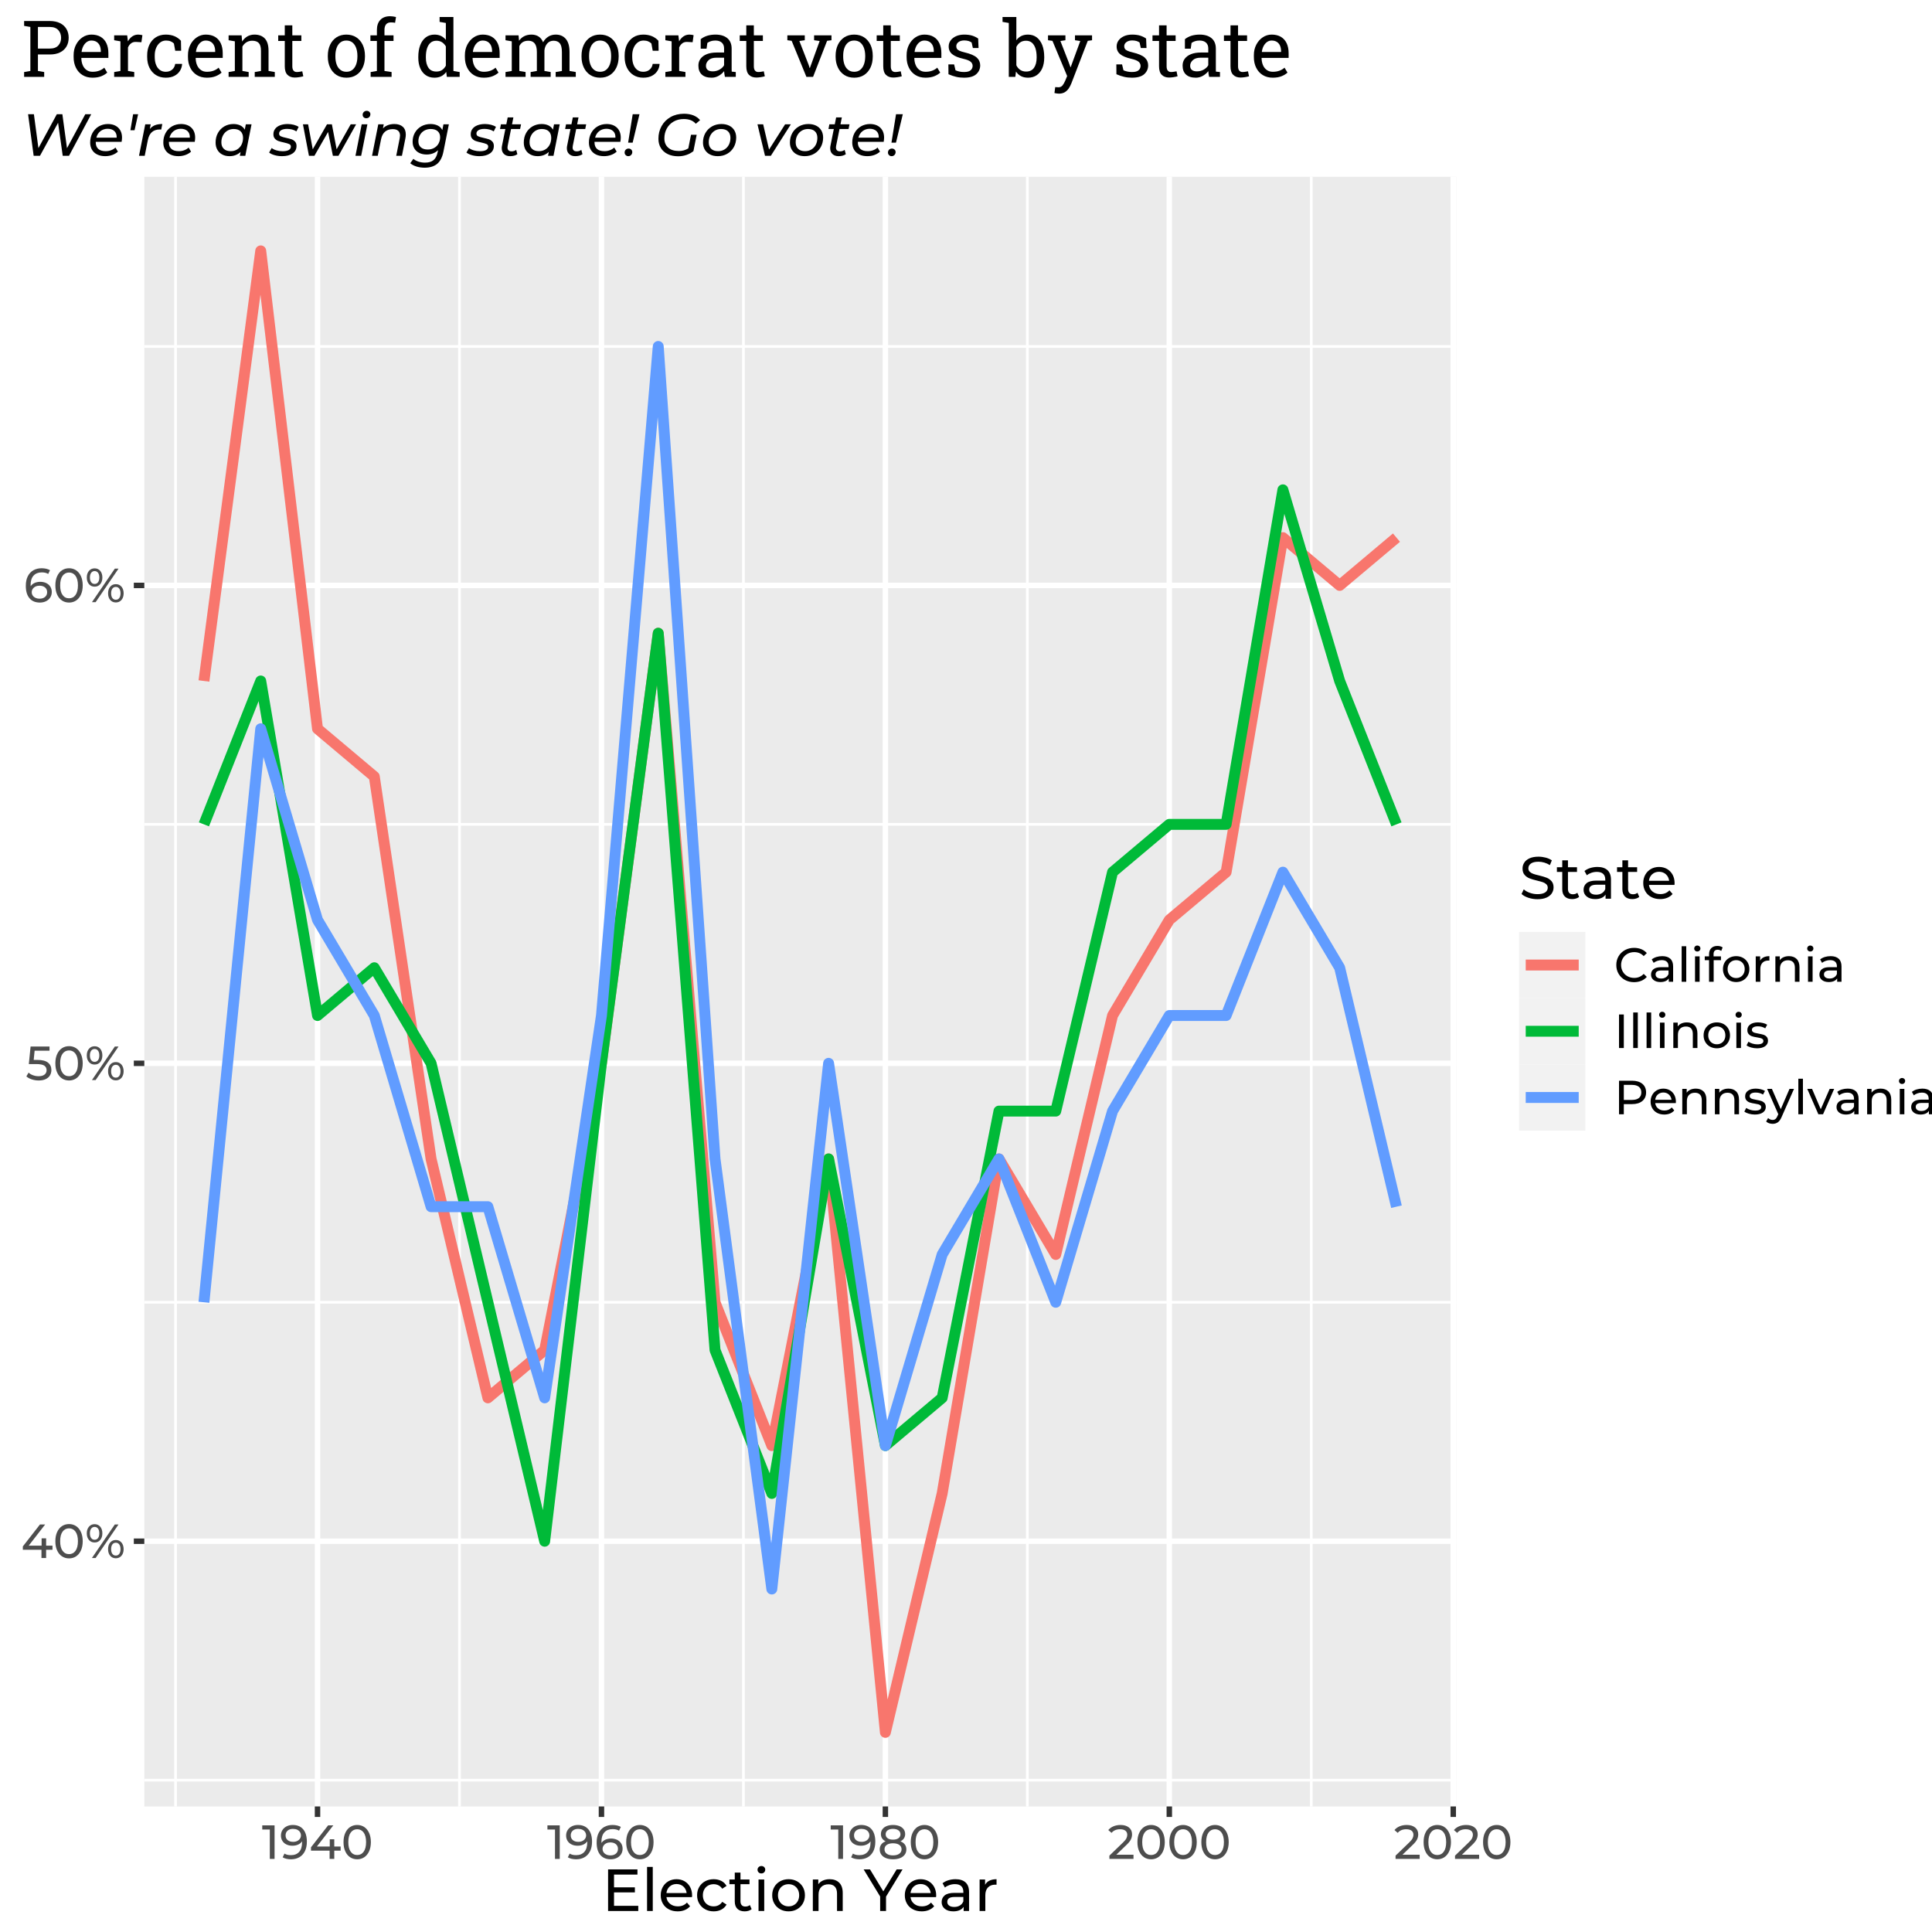 <svg xmlns="http://www.w3.org/2000/svg" xmlns:xlink="http://www.w3.org/1999/xlink" width="672" height="672" version="1.1" viewBox="0 0 504 504"><defs><g><symbol id="glyph0-0" overflow="visible"><path style="stroke:none" d="M 8.211 -2.148 L 6.551 -2.148 L 6.551 0 L 5.336 0 L 5.336 -2.148 L 0.477 -2.148 L 0.477 -3.023 L 4.949 -8.75 L 6.301 -8.75 L 2.012 -3.227 L 5.375 -3.227 L 5.375 -5.125 L 6.551 -5.125 L 6.551 -3.227 L 8.211 -3.227 Z M 8.211 -2.148"/></symbol><symbol id="glyph0-1" overflow="visible"><path style="stroke:none" d="M 4.176 0.102 C 3.48 0.098 2.863 -0.074 2.328 -0.43 C 1.789 -0.781 1.367 -1.297 1.062 -1.973 C 0.75 -2.648 0.598 -3.449 0.602 -4.375 C 0.598 -5.297 0.75 -6.098 1.062 -6.773 C 1.367 -7.449 1.789 -7.965 2.328 -8.32 C 2.863 -8.672 3.48 -8.848 4.176 -8.852 C 4.855 -8.848 5.465 -8.672 6.004 -8.32 C 6.539 -7.965 6.961 -7.449 7.273 -6.773 C 7.578 -6.098 7.734 -5.297 7.738 -4.375 C 7.734 -3.449 7.578 -2.648 7.273 -1.973 C 6.961 -1.297 6.539 -0.781 6.004 -0.43 C 5.465 -0.074 4.855 0.098 4.176 0.102 Z M 4.176 -1.012 C 4.875 -1.008 5.434 -1.297 5.855 -1.875 C 6.273 -2.449 6.484 -3.281 6.488 -4.375 C 6.484 -5.465 6.273 -6.297 5.855 -6.875 C 5.434 -7.445 4.875 -7.734 4.176 -7.738 C 3.465 -7.734 2.898 -7.445 2.48 -6.875 C 2.059 -6.297 1.852 -5.465 1.852 -4.375 C 1.852 -3.281 2.059 -2.449 2.48 -1.875 C 2.898 -1.297 3.465 -1.008 4.176 -1.012 Z M 4.176 -1.012"/></symbol><symbol id="glyph0-2" overflow="visible"><path style="stroke:none" d="M 2.5 -4.051 C 1.887 -4.047 1.395 -4.27 1.023 -4.711 C 0.645 -5.152 0.457 -5.727 0.461 -6.438 C 0.457 -7.145 0.645 -7.719 1.023 -8.16 C 1.395 -8.602 1.887 -8.824 2.5 -8.824 C 3.105 -8.824 3.594 -8.605 3.969 -8.168 C 4.336 -7.73 4.523 -7.152 4.523 -6.438 C 4.523 -5.719 4.336 -5.141 3.969 -4.707 C 3.594 -4.266 3.105 -4.047 2.5 -4.051 Z M 7.773 -8.75 L 8.738 -8.75 L 2.762 0 L 1.801 0 Z M 2.5 -4.762 C 2.879 -4.758 3.18 -4.906 3.398 -5.203 C 3.617 -5.5 3.727 -5.91 3.727 -6.438 C 3.727 -6.961 3.617 -7.371 3.398 -7.668 C 3.18 -7.961 2.879 -8.109 2.5 -8.113 C 2.121 -8.109 1.824 -7.957 1.605 -7.66 C 1.383 -7.355 1.27 -6.949 1.273 -6.438 C 1.27 -5.918 1.383 -5.508 1.605 -5.211 C 1.824 -4.906 2.121 -4.758 2.5 -4.762 Z M 8.039 0.074 C 7.43 0.07 6.938 -0.145 6.566 -0.582 C 6.195 -1.016 6.012 -1.594 6.012 -2.312 C 6.012 -3.027 6.195 -3.605 6.566 -4.043 C 6.938 -4.48 7.43 -4.699 8.039 -4.699 C 8.645 -4.699 9.133 -4.477 9.512 -4.035 C 9.883 -3.594 10.07 -3.02 10.074 -2.312 C 10.07 -1.602 9.883 -1.027 9.512 -0.586 C 9.133 -0.148 8.645 0.07 8.039 0.074 Z M 8.039 -0.637 C 8.414 -0.633 8.711 -0.781 8.93 -1.086 C 9.148 -1.383 9.258 -1.793 9.262 -2.312 C 9.258 -2.824 9.148 -3.23 8.93 -3.535 C 8.711 -3.832 8.414 -3.984 8.039 -3.988 C 7.652 -3.984 7.352 -3.836 7.137 -3.543 C 6.918 -3.246 6.809 -2.836 6.812 -2.312 C 6.809 -1.785 6.918 -1.375 7.137 -1.078 C 7.352 -0.781 7.652 -0.633 8.039 -0.637 Z M 8.039 -0.637"/></symbol><symbol id="glyph0-3" overflow="visible"><path style="stroke:none" d="M 3.102 -5.262 C 4.348 -5.262 5.266 -5.023 5.855 -4.555 C 6.441 -4.082 6.738 -3.441 6.738 -2.625 C 6.738 -2.109 6.613 -1.645 6.367 -1.23 C 6.121 -0.816 5.75 -0.488 5.254 -0.254 C 4.758 -0.016 4.148 0.098 3.426 0.102 C 2.805 0.098 2.207 0.008 1.637 -0.18 C 1.059 -0.363 0.586 -0.625 0.211 -0.961 L 0.789 -1.949 C 1.086 -1.664 1.469 -1.438 1.938 -1.266 C 2.402 -1.094 2.895 -1.008 3.414 -1.012 C 4.066 -1.008 4.574 -1.148 4.941 -1.43 C 5.301 -1.711 5.484 -2.09 5.488 -2.574 C 5.484 -3.098 5.285 -3.496 4.887 -3.77 C 4.488 -4.035 3.805 -4.172 2.836 -4.176 L 0.852 -4.176 L 1.312 -8.75 L 6.25 -8.75 L 6.25 -7.664 L 2.363 -7.664 L 2.125 -5.262 Z M 3.102 -5.262"/></symbol><symbol id="glyph0-4" overflow="visible"><path style="stroke:none" d="M 4.375 -5.312 C 4.949 -5.309 5.465 -5.199 5.918 -4.988 C 6.371 -4.77 6.727 -4.461 6.988 -4.055 C 7.242 -3.648 7.371 -3.184 7.375 -2.664 C 7.371 -2.109 7.234 -1.625 6.969 -1.211 C 6.695 -0.793 6.324 -0.469 5.855 -0.242 C 5.379 -0.012 4.852 0.098 4.273 0.102 C 3.094 0.098 2.188 -0.277 1.555 -1.035 C 0.914 -1.793 0.598 -2.867 0.602 -4.262 C 0.598 -5.234 0.77 -6.066 1.117 -6.758 C 1.461 -7.441 1.945 -7.965 2.566 -8.32 C 3.188 -8.672 3.91 -8.848 4.738 -8.852 C 5.16 -8.848 5.559 -8.805 5.938 -8.719 C 6.309 -8.629 6.637 -8.5 6.914 -8.336 L 6.438 -7.363 C 6.02 -7.633 5.461 -7.77 4.762 -7.773 C 3.852 -7.77 3.141 -7.488 2.625 -6.93 C 2.109 -6.363 1.852 -5.547 1.852 -4.477 C 1.852 -4.34 1.855 -4.234 1.863 -4.164 C 2.113 -4.535 2.457 -4.82 2.895 -5.02 C 3.332 -5.211 3.824 -5.309 4.375 -5.312 Z M 4.227 -0.914 C 4.797 -0.914 5.266 -1.066 5.625 -1.375 C 5.984 -1.68 6.164 -2.094 6.164 -2.613 C 6.164 -3.129 5.98 -3.539 5.617 -3.844 C 5.254 -4.148 4.77 -4.301 4.164 -4.301 C 3.77 -4.301 3.422 -4.223 3.117 -4.074 C 2.812 -3.922 2.574 -3.719 2.406 -3.461 C 2.23 -3.199 2.145 -2.914 2.148 -2.602 C 2.145 -2.289 2.227 -2.004 2.391 -1.754 C 2.555 -1.496 2.793 -1.293 3.105 -1.145 C 3.418 -0.988 3.789 -0.914 4.227 -0.914 Z M 4.227 -0.914"/></symbol><symbol id="glyph0-5" overflow="visible"><path style="stroke:none" d="M 3.312 -8.75 L 3.312 0 L 2.074 0 L 2.074 -7.664 L 0.102 -7.664 L 0.102 -8.75 Z M 3.312 -8.75"/></symbol><symbol id="glyph0-6" overflow="visible"><path style="stroke:none" d="M 3.438 -8.852 C 4.609 -8.848 5.516 -8.469 6.156 -7.711 C 6.793 -6.953 7.113 -5.879 7.113 -4.488 C 7.113 -3.512 6.938 -2.68 6.594 -1.992 C 6.242 -1.305 5.758 -0.781 5.141 -0.43 C 4.516 -0.074 3.797 0.098 2.977 0.102 C 2.547 0.098 2.145 0.059 1.773 -0.031 C 1.395 -0.117 1.07 -0.246 0.801 -0.414 L 1.273 -1.387 C 1.695 -1.109 2.258 -0.973 2.961 -0.977 C 3.867 -0.973 4.578 -1.254 5.094 -1.82 C 5.602 -2.379 5.859 -3.195 5.863 -4.273 L 5.863 -4.586 C 5.609 -4.207 5.262 -3.922 4.824 -3.73 C 4.379 -3.531 3.883 -3.434 3.336 -3.438 C 2.758 -3.434 2.246 -3.543 1.793 -3.762 C 1.34 -3.977 0.984 -4.285 0.73 -4.691 C 0.477 -5.094 0.352 -5.559 0.352 -6.086 C 0.352 -6.637 0.484 -7.121 0.758 -7.539 C 1.023 -7.953 1.395 -8.277 1.863 -8.508 C 2.328 -8.734 2.852 -8.848 3.438 -8.852 Z M 3.551 -4.449 C 3.941 -4.445 4.289 -4.52 4.598 -4.672 C 4.906 -4.82 5.145 -5.027 5.316 -5.285 C 5.484 -5.543 5.57 -5.828 5.574 -6.148 C 5.57 -6.453 5.488 -6.734 5.328 -6.992 C 5.164 -7.242 4.93 -7.449 4.617 -7.605 C 4.305 -7.758 3.926 -7.832 3.488 -7.836 C 2.91 -7.832 2.445 -7.68 2.094 -7.375 C 1.734 -7.066 1.559 -6.652 1.562 -6.137 C 1.559 -5.617 1.738 -5.207 2.098 -4.906 C 2.457 -4.598 2.941 -4.445 3.551 -4.449 Z M 3.551 -4.449"/></symbol><symbol id="glyph0-7" overflow="visible"><path style="stroke:none" d="M 5.949 -4.586 C 6.445 -4.395 6.828 -4.121 7.098 -3.762 C 7.363 -3.402 7.5 -2.973 7.5 -2.477 C 7.5 -1.949 7.355 -1.492 7.074 -1.105 C 6.785 -0.715 6.383 -0.418 5.859 -0.211 C 5.336 -0.004 4.719 0.098 4.012 0.102 C 3.309 0.098 2.699 -0.004 2.18 -0.211 C 1.656 -0.418 1.254 -0.715 0.973 -1.105 C 0.691 -1.492 0.551 -1.949 0.551 -2.477 C 0.551 -2.973 0.68 -3.402 0.941 -3.762 C 1.203 -4.121 1.586 -4.395 2.086 -4.586 C 1.688 -4.777 1.383 -5.031 1.176 -5.348 C 0.965 -5.664 0.859 -6.039 0.863 -6.477 C 0.859 -6.953 0.992 -7.375 1.254 -7.734 C 1.516 -8.094 1.883 -8.367 2.359 -8.562 C 2.832 -8.75 3.383 -8.848 4.012 -8.852 C 4.641 -8.848 5.195 -8.75 5.68 -8.562 C 6.156 -8.367 6.527 -8.094 6.793 -7.734 C 7.051 -7.375 7.184 -6.953 7.188 -6.477 C 7.184 -6.047 7.078 -5.676 6.867 -5.355 C 6.656 -5.035 6.348 -4.777 5.949 -4.586 Z M 4.012 -7.836 C 3.418 -7.832 2.953 -7.707 2.613 -7.453 C 2.27 -7.199 2.098 -6.855 2.102 -6.426 C 2.098 -5.988 2.266 -5.645 2.605 -5.398 C 2.941 -5.145 3.41 -5.02 4.012 -5.023 C 4.617 -5.02 5.094 -5.145 5.441 -5.398 C 5.785 -5.645 5.957 -5.988 5.961 -6.426 C 5.957 -6.855 5.781 -7.199 5.43 -7.453 C 5.074 -7.707 4.602 -7.832 4.012 -7.836 Z M 4.012 -0.914 C 4.703 -0.914 5.25 -1.055 5.648 -1.344 C 6.047 -1.625 6.246 -2.016 6.25 -2.512 C 6.246 -2.992 6.047 -3.375 5.648 -3.656 C 5.25 -3.934 4.703 -4.07 4.012 -4.074 C 3.32 -4.07 2.777 -3.934 2.387 -3.656 C 1.992 -3.375 1.797 -2.992 1.801 -2.512 C 1.797 -2.016 1.992 -1.625 2.387 -1.344 C 2.777 -1.055 3.32 -0.914 4.012 -0.914 Z M 4.012 -0.914"/></symbol><symbol id="glyph0-8" overflow="visible"><path style="stroke:none" d="M 6.75 -1.086 L 6.75 0 L 0.461 0 L 0.461 -0.852 L 4.023 -4.289 C 4.457 -4.703 4.75 -5.062 4.898 -5.367 C 5.047 -5.672 5.121 -5.977 5.125 -6.289 C 5.121 -6.742 4.961 -7.098 4.645 -7.355 C 4.32 -7.605 3.859 -7.734 3.262 -7.738 C 2.293 -7.734 1.547 -7.418 1.023 -6.789 L 0.176 -7.523 C 0.516 -7.938 0.961 -8.262 1.52 -8.5 C 2.07 -8.73 2.691 -8.848 3.375 -8.852 C 4.289 -8.848 5.016 -8.629 5.562 -8.195 C 6.102 -7.754 6.375 -7.16 6.375 -6.414 C 6.375 -5.941 6.273 -5.5 6.074 -5.086 C 5.871 -4.668 5.492 -4.191 4.938 -3.664 L 2.262 -1.086 Z M 6.75 -1.086"/></symbol><symbol id="glyph0-9" overflow="visible"><path style="stroke:none" d="M 5.227 0.102 C 4.352 0.098 3.559 -0.094 2.855 -0.48 C 2.148 -0.867 1.598 -1.398 1.199 -2.082 C 0.797 -2.758 0.598 -3.523 0.602 -4.375 C 0.598 -5.223 0.797 -5.988 1.199 -6.668 C 1.598 -7.348 2.152 -7.879 2.863 -8.27 C 3.57 -8.652 4.363 -8.848 5.238 -8.852 C 5.918 -8.848 6.539 -8.734 7.109 -8.508 C 7.672 -8.277 8.156 -7.938 8.562 -7.488 L 7.75 -6.699 C 7.09 -7.387 6.27 -7.734 5.289 -7.738 C 4.637 -7.734 4.047 -7.59 3.523 -7.301 C 2.996 -7.008 2.586 -6.605 2.293 -6.094 C 1.996 -5.578 1.852 -5.004 1.852 -4.375 C 1.852 -3.738 1.996 -3.164 2.293 -2.656 C 2.586 -2.141 2.996 -1.738 3.523 -1.449 C 4.047 -1.152 4.637 -1.008 5.289 -1.012 C 6.262 -1.008 7.082 -1.359 7.75 -2.062 L 8.562 -1.273 C 8.156 -0.82 7.672 -0.48 7.105 -0.25 C 6.531 -0.016 5.906 0.098 5.227 0.102 Z M 5.227 0.102"/></symbol><symbol id="glyph0-10" overflow="visible"><path style="stroke:none" d="M 3.551 -6.688 C 4.465 -6.684 5.164 -6.461 5.656 -6.012 C 6.141 -5.559 6.387 -4.887 6.387 -4 L 6.387 0 L 5.25 0 L 5.25 -0.875 C 5.047 -0.562 4.758 -0.328 4.391 -0.168 C 4.016 -0.008 3.578 0.07 3.074 0.074 C 2.328 0.07 1.734 -0.105 1.293 -0.461 C 0.844 -0.816 0.621 -1.289 0.625 -1.875 C 0.621 -2.457 0.832 -2.926 1.262 -3.281 C 1.684 -3.633 2.359 -3.809 3.289 -3.812 L 5.188 -3.812 L 5.188 -4.051 C 5.184 -4.562 5.035 -4.957 4.738 -5.234 C 4.438 -5.508 3.996 -5.648 3.414 -5.648 C 3.02 -5.648 2.637 -5.582 2.262 -5.453 C 1.887 -5.324 1.57 -5.152 1.312 -4.938 L 0.812 -5.836 C 1.152 -6.109 1.559 -6.32 2.035 -6.469 C 2.508 -6.613 3.016 -6.684 3.551 -6.688 Z M 3.273 -0.852 C 3.73 -0.848 4.125 -0.949 4.461 -1.156 C 4.789 -1.355 5.031 -1.645 5.188 -2.023 L 5.188 -2.949 L 3.336 -2.949 C 2.316 -2.945 1.809 -2.605 1.812 -1.926 C 1.809 -1.59 1.938 -1.328 2.199 -1.137 C 2.453 -0.945 2.812 -0.848 3.273 -0.852 Z M 3.273 -0.852"/></symbol><symbol id="glyph0-11" overflow="visible"><path style="stroke:none" d="M 1.137 -9.273 L 2.336 -9.273 L 2.336 0 L 1.137 0 Z M 1.137 -9.273"/></symbol><symbol id="glyph0-12" overflow="visible"><path style="stroke:none" d="M 1.137 -6.625 L 2.336 -6.625 L 2.336 0 L 1.137 0 Z M 1.738 -7.898 C 1.5 -7.898 1.305 -7.973 1.156 -8.125 C 1 -8.273 0.926 -8.457 0.926 -8.676 C 0.926 -8.891 1 -9.074 1.156 -9.23 C 1.305 -9.379 1.5 -9.457 1.738 -9.461 C 1.969 -9.457 2.16 -9.383 2.316 -9.242 C 2.469 -9.094 2.547 -8.914 2.551 -8.699 C 2.547 -8.473 2.469 -8.281 2.316 -8.129 C 2.16 -7.973 1.969 -7.898 1.738 -7.898 Z M 1.738 -7.898"/></symbol><symbol id="glyph0-13" overflow="visible"><path style="stroke:none" d="M 3.562 -8.363 C 2.844 -8.359 2.484 -7.973 2.488 -7.199 L 2.488 -6.625 L 4.414 -6.625 L 4.414 -5.637 L 2.512 -5.637 L 2.512 0 L 1.312 0 L 1.312 -5.637 L 0.188 -5.637 L 0.188 -6.625 L 1.312 -6.625 L 1.312 -7.211 C 1.312 -7.867 1.504 -8.387 1.887 -8.773 C 2.27 -9.156 2.805 -9.352 3.5 -9.352 C 3.762 -9.352 4.012 -9.316 4.25 -9.25 C 4.48 -9.18 4.684 -9.082 4.852 -8.961 L 4.488 -8.051 C 4.211 -8.258 3.902 -8.359 3.562 -8.363 Z M 3.562 -8.363"/></symbol><symbol id="glyph0-14" overflow="visible"><path style="stroke:none" d="M 3.977 0.074 C 3.316 0.07 2.723 -0.074 2.199 -0.363 C 1.672 -0.652 1.262 -1.051 0.969 -1.566 C 0.668 -2.074 0.52 -2.656 0.523 -3.312 C 0.52 -3.961 0.668 -4.543 0.969 -5.055 C 1.262 -5.566 1.672 -5.965 2.199 -6.254 C 2.723 -6.539 3.316 -6.684 3.977 -6.688 C 4.629 -6.684 5.219 -6.539 5.742 -6.254 C 6.262 -5.965 6.668 -5.566 6.969 -5.055 C 7.262 -4.543 7.41 -3.961 7.414 -3.312 C 7.41 -2.656 7.262 -2.074 6.969 -1.566 C 6.668 -1.051 6.262 -0.652 5.742 -0.363 C 5.219 -0.074 4.629 0.07 3.977 0.074 Z M 3.977 -0.977 C 4.398 -0.973 4.777 -1.07 5.117 -1.27 C 5.453 -1.461 5.719 -1.734 5.91 -2.094 C 6.102 -2.445 6.199 -2.852 6.199 -3.312 C 6.199 -3.766 6.102 -4.172 5.91 -4.531 C 5.719 -4.883 5.453 -5.156 5.117 -5.348 C 4.777 -5.539 4.398 -5.637 3.977 -5.637 C 3.547 -5.637 3.164 -5.539 2.828 -5.348 C 2.488 -5.156 2.223 -4.883 2.031 -4.531 C 1.832 -4.172 1.734 -3.766 1.738 -3.312 C 1.734 -2.852 1.832 -2.445 2.031 -2.094 C 2.223 -1.734 2.488 -1.461 2.828 -1.27 C 3.164 -1.07 3.547 -0.973 3.977 -0.977 Z M 3.977 -0.977"/></symbol><symbol id="glyph0-15" overflow="visible"><path style="stroke:none" d="M 2.289 -5.512 C 2.496 -5.891 2.805 -6.184 3.211 -6.387 C 3.617 -6.586 4.113 -6.684 4.699 -6.688 L 4.699 -5.523 C 4.633 -5.531 4.539 -5.535 4.426 -5.539 C 3.77 -5.535 3.258 -5.344 2.891 -4.957 C 2.516 -4.566 2.332 -4.012 2.336 -3.301 L 2.336 0 L 1.137 0 L 1.137 -6.625 L 2.289 -6.625 Z M 2.289 -5.512"/></symbol><symbol id="glyph0-16" overflow="visible"><path style="stroke:none" d="M 4.676 -6.688 C 5.516 -6.684 6.184 -6.441 6.68 -5.957 C 7.176 -5.469 7.422 -4.754 7.426 -3.812 L 7.426 0 L 6.227 0 L 6.227 -3.676 C 6.223 -4.312 6.066 -4.797 5.762 -5.125 C 5.449 -5.449 5.008 -5.613 4.438 -5.613 C 3.781 -5.613 3.27 -5.422 2.898 -5.043 C 2.52 -4.664 2.332 -4.121 2.336 -3.414 L 2.336 0 L 1.137 0 L 1.137 -6.625 L 2.289 -6.625 L 2.289 -5.625 C 2.527 -5.965 2.852 -6.227 3.266 -6.41 C 3.676 -6.594 4.148 -6.684 4.676 -6.688 Z M 4.676 -6.688"/></symbol><symbol id="glyph0-17" overflow="visible"><path style="stroke:none" d="M 1.312 -8.75 L 2.562 -8.75 L 2.562 0 L 1.312 0 Z M 1.312 -8.75"/></symbol><symbol id="glyph0-18" overflow="visible"><path style="stroke:none" d="M 3.039 0.074 C 2.496 0.07 1.977 0 1.477 -0.145 C 0.977 -0.289 0.582 -0.473 0.301 -0.699 L 0.801 -1.648 C 1.09 -1.438 1.445 -1.273 1.863 -1.148 C 2.277 -1.023 2.695 -0.961 3.125 -0.961 C 4.172 -0.961 4.699 -1.262 4.699 -1.863 C 4.699 -2.062 4.625 -2.219 4.484 -2.336 C 4.34 -2.449 4.164 -2.535 3.953 -2.594 C 3.738 -2.645 3.438 -2.703 3.051 -2.773 C 2.516 -2.852 2.078 -2.949 1.742 -3.062 C 1.402 -3.168 1.113 -3.352 0.875 -3.613 C 0.629 -3.867 0.508 -4.23 0.512 -4.699 C 0.508 -5.301 0.758 -5.781 1.262 -6.145 C 1.758 -6.504 2.43 -6.684 3.273 -6.688 C 3.715 -6.684 4.156 -6.629 4.598 -6.523 C 5.039 -6.414 5.402 -6.27 5.688 -6.086 L 5.176 -5.137 C 4.629 -5.484 3.992 -5.66 3.262 -5.664 C 2.75 -5.66 2.363 -5.578 2.098 -5.414 C 1.832 -5.246 1.699 -5.023 1.699 -4.75 C 1.699 -4.531 1.773 -4.359 1.922 -4.238 C 2.07 -4.109 2.254 -4.02 2.48 -3.961 C 2.699 -3.902 3.012 -3.836 3.414 -3.762 C 3.941 -3.668 4.371 -3.57 4.703 -3.469 C 5.031 -3.363 5.312 -3.184 5.547 -2.938 C 5.777 -2.684 5.895 -2.336 5.898 -1.887 C 5.895 -1.285 5.637 -0.809 5.129 -0.457 C 4.613 -0.105 3.918 0.07 3.039 0.074 Z M 3.039 0.074"/></symbol><symbol id="glyph0-19" overflow="visible"><path style="stroke:none" d="M 4.727 -8.75 C 5.855 -8.746 6.746 -8.477 7.398 -7.938 C 8.047 -7.395 8.371 -6.648 8.375 -5.699 C 8.371 -4.746 8.047 -4 7.398 -3.461 C 6.746 -2.918 5.855 -2.648 4.727 -2.648 L 2.562 -2.648 L 2.562 0 L 1.312 0 L 1.312 -8.75 Z M 4.688 -3.738 C 5.477 -3.738 6.078 -3.906 6.5 -4.242 C 6.914 -4.578 7.125 -5.062 7.125 -5.699 C 7.125 -6.328 6.914 -6.812 6.5 -7.156 C 6.078 -7.492 5.477 -7.664 4.688 -7.664 L 2.562 -7.664 L 2.562 -3.738 Z M 4.688 -3.738"/></symbol><symbol id="glyph0-20" overflow="visible"><path style="stroke:none" d="M 7.125 -3.273 C 7.125 -3.18 7.117 -3.059 7.102 -2.914 L 1.727 -2.914 C 1.797 -2.328 2.051 -1.859 2.492 -1.508 C 2.926 -1.148 3.473 -0.973 4.125 -0.977 C 4.914 -0.973 5.551 -1.238 6.039 -1.773 L 6.699 -1 C 6.395 -0.648 6.023 -0.383 5.582 -0.199 C 5.133 -0.02 4.633 0.07 4.086 0.074 C 3.383 0.07 2.766 -0.07 2.227 -0.355 C 1.684 -0.641 1.262 -1.043 0.969 -1.562 C 0.668 -2.074 0.52 -2.656 0.523 -3.312 C 0.52 -3.949 0.664 -4.527 0.953 -5.047 C 1.238 -5.562 1.633 -5.965 2.141 -6.254 C 2.641 -6.539 3.211 -6.684 3.852 -6.688 C 4.48 -6.684 5.047 -6.539 5.543 -6.254 C 6.039 -5.965 6.426 -5.562 6.707 -5.047 C 6.984 -4.527 7.125 -3.938 7.125 -3.273 Z M 3.852 -5.676 C 3.273 -5.672 2.793 -5.496 2.406 -5.148 C 2.016 -4.797 1.789 -4.34 1.727 -3.773 L 5.977 -3.773 C 5.906 -4.332 5.676 -4.789 5.293 -5.145 C 4.902 -5.496 4.422 -5.672 3.852 -5.676 Z M 3.852 -5.676"/></symbol><symbol id="glyph0-21" overflow="visible"><path style="stroke:none" d="M 7 -6.625 L 3.789 0.664 C 3.504 1.336 3.172 1.812 2.793 2.086 C 2.414 2.359 1.957 2.496 1.426 2.5 C 1.098 2.496 0.785 2.445 0.48 2.344 C 0.176 2.238 -0.074 2.086 -0.273 1.887 L 0.238 0.988 C 0.578 1.312 0.973 1.477 1.426 1.477 C 1.715 1.477 1.961 1.398 2.156 1.242 C 2.352 1.086 2.527 0.82 2.688 0.449 L 2.898 -0.012 L -0.023 -6.625 L 1.227 -6.625 L 3.539 -1.324 L 5.824 -6.625 Z M 7 -6.625"/></symbol><symbol id="glyph0-22" overflow="visible"><path style="stroke:none" d="M 7 -6.625 L 4.102 0 L 2.875 0 L -0.023 -6.625 L 1.227 -6.625 L 3.5 -1.312 L 5.824 -6.625 Z M 7 -6.625"/></symbol><symbol id="glyph1-0" overflow="visible"><path style="stroke:none" d="M 9.5 -1.348 L 9.5 0 L 1.629 0 L 1.629 -10.852 L 9.285 -10.852 L 9.285 -9.5 L 3.176 -9.5 L 3.176 -6.168 L 8.617 -6.168 L 8.617 -4.852 L 3.176 -4.852 L 3.176 -1.348 Z M 9.5 -1.348"/></symbol><symbol id="glyph1-1" overflow="visible"><path style="stroke:none" d="M 1.41 -11.5 L 2.898 -11.5 L 2.898 0 L 1.41 0 Z M 1.41 -11.5"/></symbol><symbol id="glyph1-2" overflow="visible"><path style="stroke:none" d="M 8.836 -4.062 C 8.836 -3.945 8.824 -3.797 8.805 -3.613 L 2.141 -3.613 C 2.227 -2.887 2.543 -2.305 3.09 -1.867 C 3.629 -1.426 4.305 -1.207 5.113 -1.211 C 6.094 -1.207 6.887 -1.535 7.488 -2.199 L 8.309 -1.238 C 7.934 -0.801 7.469 -0.473 6.918 -0.246 C 6.363 -0.02 5.746 0.094 5.07 0.094 C 4.195 0.094 3.426 -0.082 2.758 -0.441 C 2.082 -0.793 1.562 -1.293 1.199 -1.938 C 0.832 -2.574 0.648 -3.297 0.652 -4.109 C 0.648 -4.898 0.828 -5.617 1.184 -6.262 C 1.539 -6.898 2.027 -7.398 2.656 -7.758 C 3.281 -8.113 3.988 -8.289 4.773 -8.293 C 5.559 -8.289 6.258 -8.113 6.875 -7.758 C 7.484 -7.398 7.965 -6.898 8.316 -6.262 C 8.66 -5.617 8.836 -4.883 8.836 -4.062 Z M 4.773 -7.035 C 4.059 -7.031 3.461 -6.812 2.98 -6.383 C 2.5 -5.945 2.219 -5.379 2.141 -4.68 L 7.41 -4.68 C 7.324 -5.371 7.043 -5.938 6.562 -6.375 C 6.082 -6.812 5.484 -7.031 4.773 -7.035 Z M 4.773 -7.035"/></symbol><symbol id="glyph1-3" overflow="visible"><path style="stroke:none" d="M 4.992 0.094 C 4.152 0.094 3.402 -0.086 2.75 -0.449 C 2.09 -0.809 1.578 -1.309 1.207 -1.945 C 0.836 -2.578 0.648 -3.297 0.652 -4.109 C 0.648 -4.91 0.836 -5.633 1.207 -6.27 C 1.578 -6.902 2.09 -7.398 2.75 -7.758 C 3.402 -8.113 4.152 -8.289 4.992 -8.293 C 5.734 -8.289 6.395 -8.141 6.98 -7.844 C 7.562 -7.543 8.016 -7.109 8.34 -6.539 L 7.207 -5.812 C 6.949 -6.203 6.629 -6.496 6.246 -6.695 C 5.863 -6.891 5.438 -6.988 4.977 -6.992 C 4.434 -6.988 3.949 -6.871 3.523 -6.633 C 3.094 -6.395 2.762 -6.055 2.52 -5.617 C 2.277 -5.176 2.156 -4.672 2.156 -4.109 C 2.156 -3.523 2.277 -3.016 2.52 -2.578 C 2.762 -2.141 3.094 -1.801 3.523 -1.566 C 3.949 -1.324 4.434 -1.207 4.977 -1.211 C 5.438 -1.207 5.863 -1.305 6.246 -1.504 C 6.629 -1.695 6.949 -1.988 7.207 -2.387 L 8.34 -1.676 C 8.016 -1.105 7.562 -0.668 6.98 -0.363 C 6.395 -0.059 5.734 0.094 4.992 0.094 Z M 4.992 0.094"/></symbol><symbol id="glyph1-4" overflow="visible"><path style="stroke:none" d="M 6.031 -0.48 C 5.809 -0.293 5.539 -0.148 5.223 -0.055 C 4.898 0.047 4.57 0.094 4.23 0.094 C 3.402 0.094 2.762 -0.125 2.309 -0.57 C 1.855 -1.012 1.629 -1.648 1.629 -2.48 L 1.629 -6.992 L 0.234 -6.992 L 0.234 -8.215 L 1.629 -8.215 L 1.629 -10.012 L 3.117 -10.012 L 3.117 -8.215 L 5.473 -8.215 L 5.473 -6.992 L 3.117 -6.992 L 3.117 -2.543 C 3.117 -2.098 3.227 -1.754 3.449 -1.52 C 3.668 -1.277 3.984 -1.16 4.402 -1.164 C 4.855 -1.16 5.246 -1.289 5.566 -1.551 Z M 6.031 -0.48"/></symbol><symbol id="glyph1-5" overflow="visible"><path style="stroke:none" d="M 1.41 -8.215 L 2.898 -8.215 L 2.898 0 L 1.41 0 Z M 2.156 -9.797 C 1.863 -9.797 1.621 -9.887 1.434 -10.074 C 1.242 -10.258 1.148 -10.488 1.148 -10.758 C 1.148 -11.023 1.242 -11.25 1.434 -11.445 C 1.621 -11.633 1.863 -11.73 2.156 -11.734 C 2.445 -11.73 2.684 -11.641 2.875 -11.461 C 3.062 -11.281 3.156 -11.055 3.16 -10.789 C 3.156 -10.508 3.062 -10.273 2.875 -10.082 C 2.684 -9.891 2.445 -9.797 2.156 -9.797 Z M 2.156 -9.797"/></symbol><symbol id="glyph1-6" overflow="visible"><path style="stroke:none" d="M 4.93 0.094 C 4.109 0.094 3.375 -0.086 2.727 -0.449 C 2.07 -0.809 1.562 -1.309 1.199 -1.945 C 0.832 -2.578 0.648 -3.297 0.652 -4.109 C 0.648 -4.91 0.832 -5.633 1.199 -6.27 C 1.562 -6.902 2.07 -7.398 2.727 -7.758 C 3.375 -8.113 4.109 -8.289 4.93 -8.293 C 5.742 -8.289 6.473 -8.113 7.121 -7.758 C 7.762 -7.398 8.27 -6.902 8.641 -6.27 C 9.004 -5.633 9.188 -4.91 9.191 -4.109 C 9.188 -3.297 9.004 -2.578 8.641 -1.945 C 8.27 -1.309 7.762 -0.809 7.121 -0.449 C 6.473 -0.086 5.742 0.094 4.93 0.094 Z M 4.93 -1.211 C 5.453 -1.207 5.926 -1.328 6.348 -1.574 C 6.762 -1.812 7.09 -2.152 7.332 -2.594 C 7.566 -3.031 7.688 -3.535 7.688 -4.109 C 7.688 -4.672 7.566 -5.176 7.332 -5.617 C 7.09 -6.055 6.762 -6.395 6.348 -6.633 C 5.926 -6.871 5.453 -6.988 4.93 -6.992 C 4.398 -6.988 3.926 -6.871 3.508 -6.633 C 3.09 -6.395 2.762 -6.055 2.52 -5.617 C 2.277 -5.176 2.156 -4.672 2.156 -4.109 C 2.156 -3.535 2.277 -3.031 2.52 -2.594 C 2.762 -2.152 3.09 -1.812 3.508 -1.574 C 3.926 -1.328 4.398 -1.207 4.93 -1.211 Z M 4.93 -1.211"/></symbol><symbol id="glyph1-7" overflow="visible"><path style="stroke:none" d="M 5.797 -8.293 C 6.836 -8.289 7.668 -7.988 8.285 -7.387 C 8.898 -6.781 9.203 -5.895 9.207 -4.727 L 9.207 0 L 7.719 0 L 7.719 -4.559 C 7.715 -5.352 7.523 -5.949 7.145 -6.355 C 6.758 -6.758 6.211 -6.961 5.504 -6.961 C 4.691 -6.961 4.055 -6.723 3.594 -6.254 C 3.125 -5.781 2.895 -5.109 2.898 -4.23 L 2.898 0 L 1.41 0 L 1.41 -8.215 L 2.836 -8.215 L 2.836 -6.977 C 3.133 -7.395 3.535 -7.719 4.051 -7.949 C 4.559 -8.176 5.141 -8.289 5.797 -8.293 Z M 5.797 -8.293"/></symbol><symbol id="glyph1-8" overflow="visible"><path style="stroke:none"/></symbol><symbol id="glyph1-9" overflow="visible"><path style="stroke:none" d="M 5.781 -3.75 L 5.781 0 L 4.246 0 L 4.246 -3.781 L -0.062 -10.852 L 1.598 -10.852 L 5.07 -5.129 L 8.555 -10.852 L 10.09 -10.852 Z M 5.781 -3.75"/></symbol><symbol id="glyph1-10" overflow="visible"><path style="stroke:none" d="M 4.402 -8.293 C 5.535 -8.289 6.406 -8.012 7.012 -7.453 C 7.617 -6.895 7.922 -6.062 7.922 -4.961 L 7.922 0 L 6.512 0 L 6.512 -1.086 C 6.258 -0.699 5.902 -0.406 5.445 -0.207 C 4.984 -0.004 4.441 0.094 3.812 0.094 C 2.891 0.094 2.152 -0.125 1.602 -0.57 C 1.047 -1.012 0.773 -1.598 0.773 -2.324 C 0.773 -3.047 1.035 -3.629 1.562 -4.066 C 2.09 -4.504 2.93 -4.723 4.078 -4.727 L 6.434 -4.727 L 6.434 -5.023 C 6.434 -5.66 6.246 -6.152 5.875 -6.496 C 5.5 -6.836 4.953 -7.008 4.23 -7.008 C 3.746 -7.008 3.27 -6.926 2.805 -6.766 C 2.34 -6.605 1.949 -6.391 1.629 -6.121 L 1.008 -7.238 C 1.43 -7.574 1.934 -7.836 2.527 -8.02 C 3.113 -8.199 3.738 -8.289 4.402 -8.293 Z M 4.062 -1.055 C 4.625 -1.055 5.117 -1.18 5.531 -1.434 C 5.945 -1.684 6.246 -2.043 6.434 -2.512 L 6.434 -3.656 L 4.137 -3.656 C 2.875 -3.656 2.242 -3.23 2.246 -2.387 C 2.242 -1.969 2.402 -1.645 2.727 -1.41 C 3.043 -1.172 3.488 -1.055 4.062 -1.055 Z M 4.062 -1.055"/></symbol><symbol id="glyph1-11" overflow="visible"><path style="stroke:none" d="M 2.836 -6.836 C 3.094 -7.309 3.473 -7.668 3.98 -7.918 C 4.484 -8.164 5.102 -8.289 5.828 -8.293 L 5.828 -6.852 C 5.742 -6.859 5.629 -6.867 5.488 -6.867 C 4.68 -6.867 4.047 -6.625 3.586 -6.145 C 3.125 -5.664 2.895 -4.98 2.898 -4.094 L 2.898 0 L 1.41 0 L 1.41 -8.215 L 2.836 -8.215 Z M 2.836 -6.836"/></symbol><symbol id="glyph1-12" overflow="visible"><path style="stroke:none" d="M 4.789 0.125 C 3.969 0.121 3.184 0 2.426 -0.254 C 1.664 -0.504 1.066 -0.832 0.637 -1.238 L 1.211 -2.449 C 1.621 -2.074 2.148 -1.77 2.797 -1.543 C 3.438 -1.309 4.102 -1.195 4.789 -1.195 C 5.684 -1.195 6.355 -1.348 6.805 -1.652 C 7.246 -1.957 7.469 -2.359 7.473 -2.867 C 7.469 -3.234 7.348 -3.539 7.105 -3.773 C 6.859 -4.004 6.559 -4.18 6.207 -4.309 C 5.848 -4.43 5.344 -4.57 4.695 -4.727 C 3.875 -4.922 3.219 -5.117 2.719 -5.316 C 2.219 -5.508 1.789 -5.812 1.434 -6.223 C 1.074 -6.629 0.895 -7.18 0.898 -7.875 C 0.895 -8.453 1.047 -8.973 1.355 -9.438 C 1.656 -9.902 2.121 -10.273 2.742 -10.555 C 3.359 -10.828 4.129 -10.969 5.055 -10.973 C 5.691 -10.969 6.32 -10.887 6.945 -10.723 C 7.562 -10.559 8.094 -10.32 8.539 -10.012 L 8.027 -8.773 C 7.574 -9.059 7.086 -9.277 6.57 -9.43 C 6.051 -9.578 5.547 -9.656 5.055 -9.656 C 4.172 -9.656 3.512 -9.496 3.074 -9.176 C 2.633 -8.855 2.414 -8.441 2.418 -7.938 C 2.414 -7.562 2.539 -7.258 2.789 -7.027 C 3.035 -6.793 3.34 -6.613 3.711 -6.484 C 4.074 -6.355 4.574 -6.219 5.207 -6.074 C 6.023 -5.875 6.68 -5.68 7.176 -5.484 C 7.672 -5.289 8.098 -4.988 8.453 -4.586 C 8.809 -4.184 8.988 -3.641 8.988 -2.961 C 8.988 -2.391 8.832 -1.871 8.523 -1.402 C 8.211 -0.93 7.742 -0.559 7.113 -0.285 C 6.48 -0.012 5.703 0.121 4.789 0.125 Z M 4.789 0.125"/></symbol><symbol id="glyph2-0" overflow="visible"><path style="stroke:none" d="M 18.32 -10.852 L 12.523 0 L 10.883 0 L 9.672 -8.617 L 4.945 0 L 3.301 0 L 1.844 -10.852 L 3.363 -10.852 L 4.543 -2 L 9.348 -10.852 L 10.789 -10.852 L 11.996 -1.984 L 16.77 -10.852 Z M 18.32 -10.852"/></symbol><symbol id="glyph2-1" overflow="visible"><path style="stroke:none" d="M 2.047 -3.641 L 2.047 -3.551 C 2.043 -2.785 2.262 -2.203 2.695 -1.805 C 3.129 -1.406 3.777 -1.207 4.648 -1.211 C 5.152 -1.207 5.629 -1.293 6.074 -1.465 C 6.516 -1.633 6.887 -1.863 7.191 -2.156 L 7.828 -1.086 C 7.422 -0.711 6.93 -0.422 6.355 -0.215 C 5.773 -0.008 5.164 0.094 4.527 0.094 C 3.719 0.094 3.02 -0.051 2.434 -0.34 C 1.84 -0.629 1.387 -1.039 1.07 -1.578 C 0.746 -2.113 0.586 -2.746 0.59 -3.473 C 0.586 -4.391 0.785 -5.215 1.184 -5.949 C 1.582 -6.68 2.133 -7.254 2.844 -7.672 C 3.547 -8.082 4.34 -8.289 5.223 -8.293 C 6.336 -8.289 7.23 -7.973 7.898 -7.34 C 8.562 -6.703 8.895 -5.836 8.898 -4.742 C 8.895 -4.406 8.859 -4.039 8.789 -3.641 Z M 5.16 -7.051 C 4.426 -7.047 3.797 -6.84 3.27 -6.43 C 2.742 -6.016 2.383 -5.449 2.199 -4.727 L 7.504 -4.727 C 7.539 -5.457 7.344 -6.027 6.918 -6.438 C 6.488 -6.844 5.902 -7.047 5.16 -7.051 Z M 5.16 -7.051"/></symbol><symbol id="glyph2-2" overflow="visible"><path style="stroke:none" d="M 2.324 -10.852 L 3.629 -10.852 L 2.695 -6.664 L 1.613 -6.664 Z M 2.324 -10.852"/></symbol><symbol id="glyph2-3" overflow="visible"><path style="stroke:none" d="M 3.426 -6.992 C 3.785 -7.441 4.23 -7.773 4.758 -7.98 C 5.285 -8.188 5.926 -8.289 6.68 -8.293 L 6.402 -6.852 C 6.305 -6.859 6.176 -6.867 6.016 -6.867 C 4.309 -6.867 3.273 -5.945 2.914 -4.109 L 2.094 0 L 0.605 0 L 2.23 -8.215 L 3.656 -8.215 Z M 3.426 -6.992"/></symbol><symbol id="glyph2-4" overflow="visible"><path style="stroke:none"/></symbol><symbol id="glyph2-5" overflow="visible"><path style="stroke:none" d="M 9.965 -8.215 L 8.34 0 L 6.914 0 L 7.113 -1.008 C 6.738 -0.656 6.305 -0.383 5.82 -0.191 C 5.328 0 4.793 0.094 4.215 0.094 C 3.508 0.094 2.883 -0.047 2.34 -0.332 C 1.789 -0.613 1.363 -1.023 1.055 -1.562 C 0.742 -2.098 0.586 -2.73 0.59 -3.457 C 0.586 -4.387 0.785 -5.215 1.191 -5.949 C 1.59 -6.68 2.148 -7.254 2.859 -7.672 C 3.566 -8.082 4.359 -8.289 5.238 -8.293 C 5.941 -8.289 6.543 -8.164 7.043 -7.918 C 7.543 -7.668 7.926 -7.305 8.199 -6.82 L 8.477 -8.215 Z M 4.543 -1.211 C 5.148 -1.207 5.699 -1.355 6.191 -1.652 C 6.68 -1.945 7.062 -2.355 7.34 -2.883 C 7.609 -3.406 7.746 -4.004 7.75 -4.68 C 7.746 -5.41 7.535 -5.98 7.113 -6.387 C 6.691 -6.789 6.086 -6.988 5.301 -6.992 C 4.688 -6.988 4.141 -6.84 3.656 -6.547 C 3.172 -6.25 2.789 -5.84 2.512 -5.316 C 2.23 -4.785 2.09 -4.188 2.094 -3.52 C 2.09 -2.793 2.305 -2.227 2.734 -1.82 C 3.16 -1.41 3.762 -1.207 4.543 -1.211 Z M 4.543 -1.211"/></symbol><symbol id="glyph2-6" overflow="visible"><path style="stroke:none" d="M 3.191 0.094 C 2.508 0.094 1.859 0.008 1.246 -0.168 C 0.629 -0.344 0.152 -0.57 -0.188 -0.852 L 0.48 -2.031 C 0.801 -1.77 1.215 -1.566 1.727 -1.418 C 2.238 -1.27 2.773 -1.195 3.332 -1.195 C 4.031 -1.195 4.566 -1.301 4.938 -1.512 C 5.301 -1.723 5.484 -2.02 5.488 -2.402 C 5.484 -2.711 5.336 -2.93 5.043 -3.066 C 4.746 -3.199 4.289 -3.336 3.672 -3.473 C 3.09 -3.594 2.617 -3.719 2.254 -3.852 C 1.883 -3.977 1.57 -4.184 1.316 -4.473 C 1.055 -4.754 0.926 -5.141 0.93 -5.625 C 0.926 -6.164 1.078 -6.633 1.387 -7.035 C 1.688 -7.438 2.121 -7.746 2.688 -7.965 C 3.25 -8.18 3.902 -8.289 4.648 -8.293 C 5.195 -8.289 5.73 -8.223 6.246 -8.09 C 6.762 -7.953 7.184 -7.773 7.516 -7.547 L 6.93 -6.371 C 6.605 -6.582 6.234 -6.746 5.812 -6.859 C 5.387 -6.965 4.953 -7.02 4.512 -7.023 C 3.84 -7.02 3.32 -6.906 2.961 -6.688 C 2.594 -6.461 2.414 -6.164 2.418 -5.797 C 2.414 -5.461 2.562 -5.227 2.867 -5.09 C 3.164 -4.949 3.629 -4.812 4.262 -4.68 C 4.824 -4.555 5.289 -4.43 5.656 -4.309 C 6.016 -4.18 6.324 -3.98 6.578 -3.703 C 6.832 -3.422 6.961 -3.043 6.961 -2.574 C 6.961 -1.73 6.617 -1.078 5.93 -0.609 C 5.242 -0.141 4.328 0.094 3.191 0.094 Z M 3.191 0.094"/></symbol><symbol id="glyph2-7" overflow="visible"><path style="stroke:none" d="M 14.742 -8.215 L 10.137 0 L 8.68 0 L 7.426 -6.215 L 3.859 0 L 2.434 0 L 0.867 -8.215 L 2.215 -8.215 L 3.426 -1.703 L 7.145 -8.215 L 8.418 -8.215 L 9.656 -1.703 L 13.328 -8.215 Z M 14.742 -8.215"/></symbol><symbol id="glyph2-8" overflow="visible"><path style="stroke:none" d="M 2.23 -8.215 L 3.719 -8.215 L 2.094 0 L 0.605 0 Z M 3.41 -9.797 C 3.141 -9.797 2.918 -9.883 2.742 -10.059 C 2.566 -10.234 2.477 -10.445 2.48 -10.695 C 2.477 -10.98 2.578 -11.227 2.781 -11.43 C 2.98 -11.629 3.238 -11.73 3.551 -11.734 C 3.816 -11.73 4.039 -11.645 4.223 -11.477 C 4.402 -11.305 4.492 -11.102 4.496 -10.867 C 4.492 -10.543 4.391 -10.285 4.191 -10.09 C 3.988 -9.895 3.73 -9.797 3.41 -9.797 Z M 3.41 -9.797"/></symbol><symbol id="glyph2-9" overflow="visible"><path style="stroke:none" d="M 6.434 -8.293 C 7.371 -8.289 8.102 -8.051 8.625 -7.578 C 9.148 -7.102 9.41 -6.434 9.41 -5.566 C 9.41 -5.262 9.379 -4.938 9.316 -4.602 L 8.402 0 L 6.914 0 L 7.828 -4.602 C 7.879 -4.879 7.902 -5.109 7.906 -5.285 C 7.902 -5.82 7.742 -6.23 7.426 -6.523 C 7.102 -6.812 6.629 -6.961 6 -6.961 C 5.191 -6.961 4.523 -6.738 4.004 -6.301 C 3.48 -5.855 3.133 -5.203 2.961 -4.34 L 2.094 0 L 0.605 0 L 2.23 -8.215 L 3.656 -8.215 L 3.457 -7.16 C 4.199 -7.914 5.191 -8.289 6.434 -8.293 Z M 6.434 -8.293"/></symbol><symbol id="glyph2-10" overflow="visible"><path style="stroke:none" d="M 10.09 -8.215 L 8.68 -1.117 C 8.387 0.352 7.844 1.418 7.043 2.094 C 6.242 2.762 5.148 3.098 3.766 3.102 C 2.988 3.098 2.281 2.996 1.645 2.797 C 1 2.594 0.457 2.309 0.016 1.938 L 0.836 0.789 C 1.164 1.086 1.594 1.324 2.129 1.508 C 2.66 1.688 3.242 1.781 3.875 1.781 C 4.82 1.781 5.559 1.562 6.082 1.129 C 6.605 0.695 6.957 0.027 7.145 -0.883 L 7.27 -1.473 C 6.48 -0.715 5.488 -0.34 4.293 -0.34 C 3.566 -0.34 2.93 -0.473 2.379 -0.742 C 1.824 -1.012 1.395 -1.398 1.094 -1.906 C 0.785 -2.406 0.633 -3 0.637 -3.688 C 0.633 -4.543 0.832 -5.324 1.23 -6.027 C 1.629 -6.727 2.184 -7.281 2.898 -7.688 C 3.609 -8.09 4.414 -8.289 5.316 -8.293 C 6.016 -8.289 6.641 -8.16 7.184 -7.898 C 7.723 -7.633 8.121 -7.234 8.387 -6.711 L 8.68 -8.215 Z M 4.59 -1.645 C 5.207 -1.641 5.762 -1.777 6.254 -2.055 C 6.742 -2.324 7.125 -2.707 7.402 -3.199 C 7.672 -3.691 7.809 -4.246 7.812 -4.867 C 7.809 -5.527 7.594 -6.047 7.168 -6.426 C 6.738 -6.801 6.137 -6.988 5.363 -6.992 C 4.738 -6.988 4.184 -6.852 3.695 -6.578 C 3.203 -6.301 2.82 -5.918 2.551 -5.43 C 2.273 -4.938 2.137 -4.387 2.141 -3.781 C 2.137 -3.105 2.355 -2.582 2.789 -2.207 C 3.223 -1.828 3.82 -1.641 4.59 -1.645 Z M 4.59 -1.645"/></symbol><symbol id="glyph2-11" overflow="visible"><path style="stroke:none" d="M 2.805 -2.621 C 2.77 -2.461 2.754 -2.316 2.758 -2.184 C 2.754 -1.852 2.844 -1.598 3.027 -1.426 C 3.207 -1.246 3.48 -1.16 3.844 -1.164 C 4.277 -1.16 4.668 -1.289 5.023 -1.551 L 5.332 -0.418 C 4.836 -0.074 4.199 0.094 3.426 0.094 C 2.773 0.094 2.25 -0.09 1.852 -0.457 C 1.453 -0.824 1.254 -1.328 1.254 -1.969 C 1.254 -2.184 1.273 -2.391 1.316 -2.59 L 2.199 -6.992 L 0.805 -6.992 L 1.039 -8.215 L 2.449 -8.215 L 2.805 -10.012 L 4.293 -10.012 L 3.938 -8.215 L 6.293 -8.215 L 6.047 -6.992 L 3.688 -6.992 Z M 2.805 -2.621"/></symbol><symbol id="glyph2-12" overflow="visible"><path style="stroke:none" d="M 2.543 -10.852 L 4.309 -10.852 L 2.527 -3.426 L 1.348 -3.426 Z M 1.395 0.094 C 1.125 0.094 0.895 0.004 0.711 -0.184 C 0.523 -0.367 0.434 -0.586 0.434 -0.836 C 0.434 -1.145 0.531 -1.398 0.727 -1.594 C 0.922 -1.789 1.168 -1.887 1.473 -1.891 C 1.746 -1.887 1.977 -1.797 2.16 -1.625 C 2.34 -1.445 2.43 -1.23 2.434 -0.977 C 2.43 -0.676 2.328 -0.422 2.129 -0.215 C 1.926 -0.008 1.684 0.094 1.395 0.094 Z M 1.395 0.094"/></symbol><symbol id="glyph2-13" overflow="visible"><path style="stroke:none" d="M 9.426 -5.488 L 10.91 -5.488 L 10.059 -1.223 C 9.539 -0.797 8.934 -0.465 8.246 -0.23 C 7.551 0.008 6.84 0.121 6.105 0.125 C 5.051 0.121 4.133 -0.066 3.355 -0.449 C 2.57 -0.828 1.969 -1.363 1.555 -2.055 C 1.133 -2.738 0.926 -3.535 0.93 -4.449 C 0.926 -5.652 1.199 -6.754 1.75 -7.75 C 2.297 -8.738 3.078 -9.523 4.09 -10.105 C 5.102 -10.68 6.273 -10.969 7.609 -10.973 C 8.547 -10.969 9.371 -10.824 10.082 -10.539 C 10.789 -10.246 11.359 -9.832 11.797 -9.301 L 10.68 -8.355 C 10.316 -8.777 9.875 -9.086 9.359 -9.289 C 8.84 -9.488 8.238 -9.59 7.547 -9.594 C 6.535 -9.59 5.645 -9.367 4.883 -8.926 C 4.113 -8.48 3.523 -7.875 3.105 -7.105 C 2.688 -6.336 2.477 -5.48 2.48 -4.543 C 2.477 -3.535 2.805 -2.738 3.457 -2.145 C 4.105 -1.551 5.043 -1.254 6.277 -1.254 C 7.172 -1.254 7.988 -1.48 8.727 -1.938 Z M 9.426 -5.488"/></symbol><symbol id="glyph2-14" overflow="visible"><path style="stroke:none" d="M 4.449 0.094 C 3.668 0.094 2.992 -0.051 2.418 -0.348 C 1.836 -0.637 1.387 -1.055 1.07 -1.594 C 0.746 -2.133 0.586 -2.754 0.59 -3.457 C 0.586 -4.375 0.793 -5.199 1.207 -5.934 C 1.621 -6.664 2.195 -7.242 2.93 -7.664 C 3.664 -8.082 4.488 -8.289 5.41 -8.293 C 6.18 -8.289 6.855 -8.145 7.438 -7.859 C 8.016 -7.566 8.465 -7.156 8.781 -6.625 C 9.094 -6.09 9.25 -5.469 9.254 -4.758 C 9.25 -3.836 9.043 -3.004 8.633 -2.27 C 8.215 -1.527 7.645 -0.949 6.918 -0.535 C 6.188 -0.113 5.363 0.094 4.449 0.094 Z M 4.543 -1.211 C 5.148 -1.207 5.699 -1.355 6.191 -1.652 C 6.68 -1.945 7.062 -2.355 7.34 -2.883 C 7.609 -3.406 7.746 -4.004 7.75 -4.68 C 7.746 -5.41 7.535 -5.98 7.113 -6.387 C 6.691 -6.789 6.086 -6.988 5.301 -6.992 C 4.688 -6.988 4.141 -6.84 3.656 -6.547 C 3.172 -6.25 2.789 -5.84 2.512 -5.316 C 2.23 -4.785 2.09 -4.188 2.094 -3.52 C 2.09 -2.793 2.305 -2.227 2.734 -1.82 C 3.16 -1.41 3.762 -1.207 4.543 -1.211 Z M 4.543 -1.211"/></symbol><symbol id="glyph2-15" overflow="visible"><path style="stroke:none" d="M 9.5 -8.215 L 4.277 0 L 2.758 0 L 0.789 -8.215 L 2.277 -8.215 L 3.812 -1.629 L 7.996 -8.215 Z M 9.5 -8.215"/></symbol><symbol id="glyph3-0" overflow="visible"><path style="stroke:none" d="M 0.812 0 L 0.812 -1.262 L 2.441 -1.543 L 2.441 -13.023 L 0.812 -13.305 L 0.812 -14.574 L 7.508 -14.574 C 8.547 -14.57 9.434 -14.391 10.168 -14.027 C 10.898 -13.664 11.461 -13.152 11.852 -12.5 C 12.238 -11.844 12.434 -11.082 12.434 -10.211 C 12.434 -9.328 12.238 -8.559 11.852 -7.906 C 11.461 -7.25 10.898 -6.742 10.168 -6.383 C 9.434 -6.02 8.547 -5.84 7.508 -5.844 L 4.414 -5.844 L 4.414 -1.543 L 6.047 -1.262 L 6.047 0 Z M 4.414 -7.387 L 7.508 -7.387 C 8.492 -7.383 9.23 -7.648 9.723 -8.184 C 10.211 -8.711 10.457 -9.379 10.461 -10.191 C 10.457 -10.996 10.211 -11.672 9.723 -12.211 C 9.23 -12.75 8.492 -13.02 7.508 -13.023 L 4.414 -13.023 Z M 4.414 -7.387"/></symbol><symbol id="glyph3-1" overflow="visible"><path style="stroke:none" d="M 5.676 0.211 C 4.672 0.211 3.801 -0.016 3.062 -0.473 C 2.32 -0.93 1.75 -1.566 1.348 -2.379 C 0.941 -3.191 0.738 -4.133 0.742 -5.203 L 0.742 -5.645 C 0.738 -6.668 0.949 -7.59 1.375 -8.402 C 1.797 -9.215 2.359 -9.855 3.066 -10.324 C 3.77 -10.793 4.539 -11.027 5.375 -11.031 C 6.344 -11.027 7.16 -10.828 7.82 -10.43 C 8.477 -10.027 8.973 -9.465 9.309 -8.742 C 9.641 -8.016 9.809 -7.164 9.809 -6.188 L 9.809 -4.953 L 2.781 -4.953 L 2.754 -4.906 C 2.766 -4.207 2.887 -3.594 3.117 -3.059 C 3.348 -2.52 3.68 -2.098 4.113 -1.793 C 4.547 -1.484 5.066 -1.328 5.676 -1.332 C 6.34 -1.328 6.926 -1.426 7.43 -1.617 C 7.934 -1.805 8.367 -2.066 8.738 -2.402 L 9.508 -1.121 C 9.121 -0.746 8.609 -0.434 7.973 -0.176 C 7.332 0.082 6.566 0.211 5.676 0.211 Z M 2.844 -6.496 L 7.836 -6.496 L 7.836 -6.758 C 7.832 -7.273 7.742 -7.738 7.562 -8.152 C 7.379 -8.559 7.105 -8.883 6.742 -9.125 C 6.375 -9.359 5.918 -9.48 5.375 -9.48 C 4.93 -9.48 4.531 -9.352 4.172 -9.094 C 3.812 -8.836 3.516 -8.484 3.281 -8.047 C 3.047 -7.602 2.895 -7.102 2.824 -6.547 Z M 2.844 -6.496"/></symbol><symbol id="glyph3-2" overflow="visible"><path style="stroke:none" d="M 0.719 0 L 0.719 -1.262 L 2.352 -1.543 L 2.352 -9.277 L 0.719 -9.559 L 0.719 -10.832 L 4.113 -10.832 L 4.285 -9.449 L 4.305 -9.258 C 4.609 -9.812 4.988 -10.246 5.441 -10.559 C 5.891 -10.871 6.406 -11.027 6.988 -11.031 C 7.191 -11.027 7.402 -11.008 7.621 -10.977 C 7.836 -10.938 7.992 -10.902 8.086 -10.871 L 7.828 -9.039 L 6.457 -9.117 C 5.934 -9.148 5.496 -9.027 5.145 -8.762 C 4.789 -8.488 4.516 -8.129 4.324 -7.676 L 4.324 -1.543 L 5.957 -1.262 L 5.957 0 Z M 0.719 0"/></symbol><symbol id="glyph3-3" overflow="visible"><path style="stroke:none" d="M 5.637 0.211 C 4.652 0.211 3.797 -0.016 3.07 -0.473 C 2.344 -0.93 1.777 -1.566 1.379 -2.379 C 0.977 -3.191 0.777 -4.133 0.781 -5.203 L 0.781 -5.625 C 0.777 -6.652 0.973 -7.57 1.359 -8.387 C 1.746 -9.199 2.301 -9.844 3.031 -10.32 C 3.758 -10.789 4.629 -11.027 5.637 -11.031 C 6.508 -11.027 7.27 -10.883 7.93 -10.602 C 8.586 -10.312 9.141 -9.918 9.59 -9.418 L 9.641 -6.816 L 8.098 -6.816 L 7.758 -8.707 C 7.531 -8.941 7.246 -9.129 6.906 -9.27 C 6.562 -9.41 6.164 -9.48 5.707 -9.48 C 5.117 -9.48 4.598 -9.305 4.156 -8.957 C 3.711 -8.609 3.367 -8.145 3.121 -7.566 C 2.875 -6.98 2.754 -6.336 2.754 -5.625 L 2.754 -5.203 C 2.754 -4.414 2.867 -3.73 3.098 -3.152 C 3.328 -2.57 3.66 -2.121 4.09 -1.805 C 4.52 -1.488 5.031 -1.328 5.625 -1.332 C 6.289 -1.328 6.84 -1.512 7.285 -1.883 C 7.723 -2.246 7.996 -2.75 8.098 -3.395 L 9.871 -3.395 L 9.891 -3.332 C 9.855 -2.711 9.672 -2.129 9.34 -1.59 C 9.004 -1.047 8.527 -0.613 7.914 -0.285 C 7.293 0.047 6.535 0.211 5.637 0.211 Z M 5.637 0.211"/></symbol><symbol id="glyph3-4" overflow="visible"><path style="stroke:none" d="M 0.742 0 L 0.742 -1.262 L 2.371 -1.543 L 2.371 -9.277 L 0.742 -9.559 L 0.742 -10.832 L 4.133 -10.832 L 4.273 -9.219 C 4.633 -9.789 5.086 -10.234 5.629 -10.555 C 6.172 -10.867 6.793 -11.027 7.488 -11.031 C 8.652 -11.027 9.555 -10.684 10.199 -10.004 C 10.836 -9.316 11.156 -8.262 11.16 -6.836 L 11.16 -1.543 L 12.793 -1.262 L 12.793 0 L 7.559 0 L 7.559 -1.262 L 9.188 -1.543 L 9.188 -6.797 C 9.188 -7.75 8.996 -8.426 8.621 -8.828 C 8.242 -9.227 7.668 -9.426 6.898 -9.43 C 6.328 -9.426 5.828 -9.289 5.391 -9.02 C 4.953 -8.742 4.602 -8.371 4.344 -7.898 L 4.344 -1.543 L 5.977 -1.262 L 5.977 0 Z M 0.742 0"/></symbol><symbol id="glyph3-5" overflow="visible"><path style="stroke:none" d="M 4.562 0.172 C 3.762 0.168 3.125 -0.062 2.656 -0.535 C 2.184 -1.004 1.949 -1.758 1.953 -2.793 L 1.953 -9.367 L 0.242 -9.367 L 0.242 -10.832 L 1.953 -10.832 L 1.953 -13.441 L 3.922 -13.441 L 3.922 -10.832 L 6.277 -10.832 L 6.277 -9.367 L 3.922 -9.367 L 3.922 -2.793 C 3.918 -2.27 4.023 -1.887 4.23 -1.641 C 4.438 -1.391 4.715 -1.266 5.066 -1.27 C 5.297 -1.266 5.555 -1.289 5.844 -1.336 C 6.129 -1.379 6.355 -1.418 6.516 -1.453 L 6.785 -0.16 C 6.496 -0.07 6.145 0.004 5.73 0.07 C 5.312 0.137 4.922 0.168 4.562 0.172 Z M 4.562 0.172"/></symbol><symbol id="glyph3-6" overflow="visible"><path style="stroke:none"/></symbol><symbol id="glyph3-7" overflow="visible"><path style="stroke:none" d="M 5.637 0.211 C 4.633 0.211 3.77 -0.023 3.047 -0.496 C 2.32 -0.965 1.762 -1.617 1.371 -2.449 C 0.977 -3.277 0.777 -4.227 0.781 -5.297 L 0.781 -5.516 C 0.777 -6.578 0.977 -7.527 1.371 -8.363 C 1.762 -9.191 2.32 -9.844 3.047 -10.32 C 3.77 -10.789 4.625 -11.027 5.617 -11.031 C 6.613 -11.027 7.477 -10.789 8.203 -10.32 C 8.926 -9.844 9.484 -9.195 9.879 -8.367 C 10.27 -7.539 10.465 -6.586 10.469 -5.516 L 10.469 -5.297 C 10.465 -4.219 10.27 -3.266 9.879 -2.438 C 9.484 -1.605 8.926 -0.953 8.207 -0.488 C 7.484 -0.02 6.629 0.211 5.637 0.211 Z M 5.637 -1.332 C 6.262 -1.328 6.785 -1.5 7.211 -1.848 C 7.633 -2.188 7.953 -2.66 8.172 -3.258 C 8.387 -3.852 8.496 -4.531 8.5 -5.297 L 8.5 -5.516 C 8.496 -6.273 8.387 -6.953 8.172 -7.551 C 7.953 -8.148 7.633 -8.621 7.207 -8.965 C 6.777 -9.309 6.246 -9.48 5.617 -9.48 C 4.988 -9.48 4.461 -9.309 4.035 -8.965 C 3.605 -8.621 3.285 -8.148 3.074 -7.551 C 2.859 -6.953 2.754 -6.273 2.754 -5.516 L 2.754 -5.297 C 2.754 -4.531 2.859 -3.852 3.074 -3.258 C 3.285 -2.66 3.605 -2.188 4.039 -1.848 C 4.465 -1.5 5 -1.328 5.637 -1.332 Z M 5.637 -1.332"/></symbol><symbol id="glyph3-8" overflow="visible"><path style="stroke:none" d="M 0.699 0 L 0.699 -1.262 L 2.332 -1.543 L 2.332 -9.367 L 0.641 -9.367 L 0.641 -10.832 L 2.332 -10.832 L 2.332 -12.203 C 2.332 -13.355 2.633 -14.246 3.238 -14.879 C 3.84 -15.504 4.684 -15.82 5.766 -15.824 C 5.992 -15.82 6.234 -15.801 6.5 -15.77 C 6.762 -15.73 7.035 -15.68 7.316 -15.617 L 7.078 -14.113 C 6.957 -14.137 6.793 -14.16 6.59 -14.184 C 6.383 -14.203 6.191 -14.215 6.016 -14.215 C 5.434 -14.215 5.004 -14.043 4.723 -13.699 C 4.441 -13.355 4.301 -12.855 4.305 -12.203 L 4.305 -10.832 L 6.668 -10.832 L 6.668 -9.367 L 4.305 -9.367 L 4.305 -1.543 L 6.164 -1.262 L 6.164 0 Z M 0.699 0"/></symbol><symbol id="glyph3-9" overflow="visible"><path style="stroke:none" d="M 4.996 0.211 C 4.109 0.211 3.352 -0.008 2.727 -0.445 C 2.094 -0.883 1.613 -1.492 1.281 -2.273 C 0.945 -3.055 0.777 -3.965 0.781 -5.004 L 0.781 -5.215 C 0.777 -6.375 0.945 -7.391 1.281 -8.266 C 1.613 -9.137 2.098 -9.816 2.73 -10.305 C 3.363 -10.785 4.125 -11.027 5.016 -11.031 C 5.656 -11.027 6.219 -10.91 6.711 -10.676 C 7.195 -10.438 7.617 -10.094 7.969 -9.648 L 7.969 -14.062 L 6.336 -14.344 L 6.336 -15.617 L 9.941 -15.617 L 9.941 -1.543 L 11.57 -1.262 L 11.57 0 L 8.227 0 L 8.066 -1.293 C 7.711 -0.797 7.281 -0.422 6.773 -0.168 C 6.262 0.086 5.668 0.211 4.996 0.211 Z M 5.496 -1.391 C 6.082 -1.387 6.574 -1.52 6.977 -1.789 C 7.375 -2.055 7.707 -2.434 7.969 -2.922 L 7.969 -7.949 C 7.711 -8.398 7.379 -8.758 6.977 -9.027 C 6.566 -9.293 6.078 -9.426 5.516 -9.43 C 4.883 -9.426 4.367 -9.25 3.961 -8.895 C 3.555 -8.535 3.25 -8.039 3.051 -7.41 C 2.852 -6.777 2.754 -6.047 2.754 -5.215 L 2.754 -5.004 C 2.754 -3.918 2.977 -3.043 3.422 -2.383 C 3.867 -1.719 4.559 -1.387 5.496 -1.391 Z M 5.496 -1.391"/></symbol><symbol id="glyph3-10" overflow="visible"><path style="stroke:none" d="M 0.742 0 L 0.742 -1.262 L 2.371 -1.543 L 2.371 -9.277 L 0.742 -9.559 L 0.742 -10.832 L 4.145 -10.832 L 4.273 -9.418 C 4.617 -9.93 5.066 -10.328 5.613 -10.609 C 6.16 -10.887 6.793 -11.027 7.516 -11.031 C 8.234 -11.027 8.852 -10.859 9.371 -10.531 C 9.887 -10.195 10.277 -9.695 10.539 -9.027 C 10.879 -9.641 11.328 -10.129 11.891 -10.488 C 12.449 -10.848 13.105 -11.027 13.852 -11.031 C 14.961 -11.027 15.836 -10.648 16.477 -9.895 C 17.117 -9.133 17.438 -7.992 17.438 -6.477 L 17.438 -1.543 L 19.07 -1.262 L 19.07 0 L 13.824 0 L 13.824 -1.262 L 15.453 -1.543 L 15.453 -6.496 C 15.449 -7.562 15.266 -8.316 14.902 -8.762 C 14.535 -9.203 13.992 -9.426 13.273 -9.43 C 12.582 -9.426 12.031 -9.184 11.617 -8.703 C 11.199 -8.215 10.957 -7.605 10.891 -6.875 L 10.891 -1.543 L 12.523 -1.262 L 12.523 0 L 7.289 0 L 7.289 -1.262 L 8.918 -1.543 L 8.918 -6.496 C 8.918 -7.508 8.727 -8.25 8.352 -8.723 C 7.973 -9.191 7.43 -9.426 6.715 -9.43 C 6.113 -9.426 5.617 -9.305 5.234 -9.059 C 4.844 -8.809 4.547 -8.461 4.344 -8.02 L 4.344 -1.543 L 5.977 -1.262 L 5.977 0 Z M 0.742 0"/></symbol><symbol id="glyph3-11" overflow="visible"><path style="stroke:none" d="M 4.242 0.211 C 3.113 0.211 2.254 -0.062 1.668 -0.613 C 1.078 -1.164 0.785 -1.941 0.789 -2.941 C 0.785 -3.629 0.973 -4.227 1.355 -4.738 C 1.73 -5.246 2.277 -5.645 2.992 -5.93 C 3.703 -6.211 4.559 -6.352 5.555 -6.355 L 7.488 -6.355 L 7.488 -7.418 C 7.488 -8.07 7.289 -8.574 6.891 -8.938 C 6.492 -9.297 5.934 -9.48 5.215 -9.48 C 4.762 -9.48 4.367 -9.422 4.035 -9.312 C 3.699 -9.199 3.395 -9.051 3.125 -8.859 L 2.914 -7.348 L 1.391 -7.348 L 1.391 -9.828 C 1.875 -10.219 2.441 -10.52 3.09 -10.727 C 3.734 -10.926 4.453 -11.027 5.246 -11.031 C 6.559 -11.027 7.59 -10.715 8.34 -10.09 C 9.082 -9.461 9.457 -8.562 9.461 -7.398 L 9.461 -2.184 C 9.457 -2.039 9.457 -1.902 9.465 -1.77 C 9.465 -1.637 9.473 -1.504 9.488 -1.371 L 10.539 -1.262 L 10.539 0 L 7.707 0 C 7.645 -0.293 7.598 -0.555 7.566 -0.789 C 7.527 -1.02 7.504 -1.254 7.496 -1.492 C 7.113 -1.004 6.641 -0.598 6.07 -0.273 C 5.5 0.051 4.891 0.211 4.242 0.211 Z M 4.535 -1.441 C 5.188 -1.441 5.781 -1.598 6.324 -1.91 C 6.863 -2.223 7.254 -2.598 7.488 -3.043 L 7.488 -5.004 L 5.484 -5.004 C 4.578 -5.004 3.895 -4.785 3.441 -4.352 C 2.984 -3.918 2.758 -3.434 2.762 -2.902 C 2.758 -2.426 2.906 -2.066 3.203 -1.816 C 3.496 -1.566 3.941 -1.441 4.535 -1.441 Z M 4.535 -1.441"/></symbol><symbol id="glyph3-12" overflow="visible"><path style="stroke:none" d="M 5.234 0 L 1.383 -9.41 L 0.262 -9.559 L 0.262 -10.832 L 4.805 -10.832 L 4.805 -9.559 L 3.395 -9.359 L 5.797 -3.191 L 6.074 -2.32 L 6.137 -2.32 L 6.457 -3.191 L 8.688 -9.359 L 7.238 -9.559 L 7.238 -10.832 L 11.773 -10.832 L 11.773 -9.559 L 10.629 -9.41 L 6.969 0 Z M 5.234 0"/></symbol><symbol id="glyph3-13" overflow="visible"><path style="stroke:none" d="M 5.125 0.211 C 4.395 0.211 3.715 0.141 3.082 -0.008 C 2.449 -0.152 1.773 -0.383 1.062 -0.691 L 1.039 -3.262 L 2.531 -3.262 L 2.902 -1.711 C 3.273 -1.555 3.637 -1.441 3.988 -1.375 C 4.336 -1.301 4.715 -1.266 5.125 -1.27 C 5.926 -1.266 6.5 -1.418 6.848 -1.73 C 7.191 -2.035 7.363 -2.418 7.367 -2.871 C 7.363 -3.297 7.188 -3.656 6.84 -3.957 C 6.488 -4.254 5.855 -4.508 4.934 -4.715 C 3.625 -5.012 2.66 -5.414 2.047 -5.918 C 1.426 -6.422 1.117 -7.094 1.121 -7.938 C 1.117 -8.523 1.289 -9.051 1.629 -9.516 C 1.969 -9.977 2.441 -10.344 3.051 -10.621 C 3.656 -10.891 4.363 -11.027 5.176 -11.031 C 5.992 -11.027 6.695 -10.934 7.281 -10.75 C 7.863 -10.559 8.371 -10.309 8.809 -10 L 8.91 -7.527 L 7.426 -7.527 L 7.105 -8.969 C 6.871 -9.141 6.594 -9.273 6.277 -9.367 C 5.953 -9.457 5.586 -9.504 5.176 -9.508 C 4.559 -9.504 4.059 -9.359 3.676 -9.078 C 3.289 -8.789 3.098 -8.43 3.102 -7.996 C 3.098 -7.742 3.152 -7.523 3.266 -7.336 C 3.375 -7.148 3.59 -6.98 3.902 -6.832 C 4.215 -6.68 4.676 -6.531 5.285 -6.387 C 6.793 -6.031 7.844 -5.578 8.441 -5.035 C 9.039 -4.484 9.34 -3.812 9.34 -3.012 C 9.34 -2.098 9 -1.332 8.324 -0.715 C 7.645 -0.098 6.578 0.211 5.125 0.211 Z M 5.125 0.211"/></symbol><symbol id="glyph3-14" overflow="visible"><path style="stroke:none" d="M 6.496 0.211 C 5.785 0.211 5.172 0.078 4.652 -0.195 C 4.133 -0.461 3.699 -0.859 3.352 -1.391 L 3.172 0 L 1.473 0 L 1.473 -14.062 L -0.16 -14.344 L -0.16 -15.617 L 3.445 -15.617 L 3.445 -9.551 C 3.781 -10.027 4.199 -10.391 4.707 -10.648 C 5.207 -10.898 5.797 -11.027 6.477 -11.031 C 7.367 -11.027 8.129 -10.785 8.762 -10.305 C 9.391 -9.816 9.875 -9.137 10.215 -8.266 C 10.547 -7.391 10.715 -6.375 10.719 -5.215 L 10.719 -5.004 C 10.715 -3.965 10.547 -3.055 10.215 -2.273 C 9.875 -1.492 9.391 -0.883 8.762 -0.445 C 8.129 -0.008 7.375 0.211 6.496 0.211 Z M 5.996 -1.391 C 6.918 -1.387 7.609 -1.719 8.062 -2.383 C 8.512 -3.043 8.734 -3.918 8.738 -5.004 L 8.738 -5.215 C 8.734 -6.047 8.637 -6.777 8.438 -7.41 C 8.234 -8.039 7.93 -8.535 7.527 -8.895 C 7.117 -9.25 6.602 -9.426 5.977 -9.43 C 5.367 -9.426 4.852 -9.281 4.438 -8.988 C 4.016 -8.691 3.688 -8.297 3.445 -7.809 L 3.445 -3.023 C 3.688 -2.523 4.02 -2.125 4.449 -1.832 C 4.871 -1.535 5.387 -1.387 5.996 -1.391 Z M 5.996 -1.391"/></symbol><symbol id="glyph3-15" overflow="visible"><path style="stroke:none" d="M 3.094 4.375 C 2.938 4.371 2.734 4.352 2.492 4.32 C 2.242 4.281 2.055 4.246 1.922 4.215 L 2.121 2.664 C 2.234 2.676 2.391 2.688 2.594 2.695 C 2.793 2.703 2.93 2.707 3.004 2.711 C 3.422 2.707 3.762 2.547 4.027 2.23 C 4.289 1.906 4.535 1.469 4.766 0.922 L 5.234 -0.219 L 1.402 -9.398 L 0.242 -9.559 L 0.242 -10.832 L 4.785 -10.832 L 4.785 -9.559 L 3.473 -9.359 L 5.586 -3.945 L 6.098 -2.531 L 6.156 -2.531 L 8.66 -9.359 L 7.277 -9.559 L 7.277 -10.832 L 11.73 -10.832 L 11.73 -9.559 L 10.609 -9.398 L 6.348 1.66 C 6.145 2.176 5.902 2.641 5.621 3.055 C 5.332 3.461 4.984 3.785 4.578 4.023 C 4.164 4.254 3.672 4.371 3.094 4.375 Z M 3.094 4.375"/></symbol></g><clipPath id="clip1"><path d="M 37.648 46.121 L 380.852 46.121 L 380.852 472.246 L 37.648 472.246 Z M 37.648 46.121"/></clipPath></defs><g id="surface136"><rect width="504" height="504" x="0" y="0" style="fill:#fff;fill-opacity:1;stroke:none"/><path style="fill:none;stroke-width:1.423;stroke-linecap:round;stroke-linejoin:round;stroke:#fff;stroke-opacity:1;stroke-miterlimit:10" d="M 0 0 L 504 0 L 504 504 L 0 504 Z M 0 0"/><g clip-path="url(#clip1)" clip-rule="nonzero"><path style="stroke:none;fill-rule:nonzero;fill:#ebebeb;fill-opacity:1" d="M 37.648 46.121 L 379.852 46.121 L 379.852 471.246 L 37.648 471.246 Z M 37.648 46.121"/><path style="fill:none;stroke-width:.711;stroke-linecap:butt;stroke-linejoin:round;stroke:#fff;stroke-opacity:1;stroke-miterlimit:10" d="M 37.648 464.391 L 379.852 464.391"/><path style="fill:none;stroke-width:.711;stroke-linecap:butt;stroke-linejoin:round;stroke:#fff;stroke-opacity:1;stroke-miterlimit:10" d="M 37.648 339.723 L 379.852 339.723"/><path style="fill:none;stroke-width:.711;stroke-linecap:butt;stroke-linejoin:round;stroke:#fff;stroke-opacity:1;stroke-miterlimit:10" d="M 37.648 215.051 L 379.852 215.051"/><path style="fill:none;stroke-width:.711;stroke-linecap:butt;stroke-linejoin:round;stroke:#fff;stroke-opacity:1;stroke-miterlimit:10" d="M 37.648 90.379 L 379.852 90.379"/><path style="fill:none;stroke-width:.711;stroke-linecap:butt;stroke-linejoin:round;stroke:#fff;stroke-opacity:1;stroke-miterlimit:10" d="M 45.797 471.25 L 45.797 46.121"/><path style="fill:none;stroke-width:.711;stroke-linecap:butt;stroke-linejoin:round;stroke:#fff;stroke-opacity:1;stroke-miterlimit:10" d="M 119.867 471.25 L 119.867 46.121"/><path style="fill:none;stroke-width:.711;stroke-linecap:butt;stroke-linejoin:round;stroke:#fff;stroke-opacity:1;stroke-miterlimit:10" d="M 193.938 471.25 L 193.938 46.121"/><path style="fill:none;stroke-width:.711;stroke-linecap:butt;stroke-linejoin:round;stroke:#fff;stroke-opacity:1;stroke-miterlimit:10" d="M 268.004 471.25 L 268.004 46.121"/><path style="fill:none;stroke-width:.711;stroke-linecap:butt;stroke-linejoin:round;stroke:#fff;stroke-opacity:1;stroke-miterlimit:10" d="M 342.074 471.25 L 342.074 46.121"/><path style="fill:none;stroke-width:1.423;stroke-linecap:butt;stroke-linejoin:round;stroke:#fff;stroke-opacity:1;stroke-miterlimit:10" d="M 37.648 402.059 L 379.852 402.059"/><path style="fill:none;stroke-width:1.423;stroke-linecap:butt;stroke-linejoin:round;stroke:#fff;stroke-opacity:1;stroke-miterlimit:10" d="M 37.648 277.387 L 379.852 277.387"/><path style="fill:none;stroke-width:1.423;stroke-linecap:butt;stroke-linejoin:round;stroke:#fff;stroke-opacity:1;stroke-miterlimit:10" d="M 37.648 152.715 L 379.852 152.715"/><path style="fill:none;stroke-width:1.423;stroke-linecap:butt;stroke-linejoin:round;stroke:#fff;stroke-opacity:1;stroke-miterlimit:10" d="M 82.832 471.25 L 82.832 46.121"/><path style="fill:none;stroke-width:1.423;stroke-linecap:butt;stroke-linejoin:round;stroke:#fff;stroke-opacity:1;stroke-miterlimit:10" d="M 156.902 471.25 L 156.902 46.121"/><path style="fill:none;stroke-width:1.423;stroke-linecap:butt;stroke-linejoin:round;stroke:#fff;stroke-opacity:1;stroke-miterlimit:10" d="M 230.969 471.25 L 230.969 46.121"/><path style="fill:none;stroke-width:1.423;stroke-linecap:butt;stroke-linejoin:round;stroke:#fff;stroke-opacity:1;stroke-miterlimit:10" d="M 305.039 471.25 L 305.039 46.121"/><path style="fill:none;stroke-width:1.423;stroke-linecap:butt;stroke-linejoin:round;stroke:#fff;stroke-opacity:1;stroke-miterlimit:10" d="M 379.109 471.25 L 379.109 46.121"/><path style="fill:none;stroke-width:2.845;stroke-linecap:butt;stroke-linejoin:round;stroke:#f8766d;stroke-opacity:1;stroke-miterlimit:10" d="M 53.203 177.648 L 68.016 65.445 L 82.832 190.117 L 97.645 202.586 L 112.457 302.32 L 127.273 364.656 L 142.086 352.188 L 156.902 277.387 L 171.715 165.184 L 186.527 339.723 L 201.344 377.121 L 216.156 302.32 L 230.969 451.926 L 245.785 389.59 L 260.598 302.32 L 275.414 327.254 L 290.227 264.918 L 305.039 239.984 L 319.855 227.52 L 334.668 140.25 L 349.48 152.715 L 364.297 140.25"/><path style="fill:none;stroke-width:2.845;stroke-linecap:butt;stroke-linejoin:round;stroke:#00ba38;stroke-opacity:1;stroke-miterlimit:10" d="M 53.203 215.051 L 68.016 177.648 L 82.832 264.918 L 97.645 252.453 L 112.457 277.387 L 127.273 339.723 L 142.086 402.059 L 156.902 277.387 L 171.715 165.184 L 186.527 352.188 L 201.344 389.59 L 216.156 302.32 L 230.969 377.121 L 245.785 364.656 L 260.598 289.855 L 275.414 289.855 L 290.227 227.52 L 305.039 215.051 L 319.855 215.051 L 334.668 127.781 L 349.48 177.648 L 364.297 215.051"/><path style="fill:none;stroke-width:2.845;stroke-linecap:butt;stroke-linejoin:round;stroke:#619cff;stroke-opacity:1;stroke-miterlimit:10" d="M 53.203 339.723 L 68.016 190.117 L 82.832 239.984 L 97.645 264.918 L 112.457 314.789 L 127.273 314.789 L 142.086 364.656 L 156.902 264.918 L 171.715 90.379 L 186.527 302.32 L 201.344 414.523 L 216.156 277.387 L 230.969 377.121 L 245.785 327.254 L 260.598 302.32 L 275.414 339.723 L 290.227 289.855 L 305.039 264.918 L 319.855 264.918 L 334.668 227.52 L 349.48 252.453 L 364.297 314.789"/></g><g style="fill:#4d4d4d;fill-opacity:1"><use x="5.48" y="406.434" xlink:href="#glyph0-0"/><use x="13.843" y="406.434" xlink:href="#glyph0-1"/><use x="22.18" y="406.434" xlink:href="#glyph0-2"/></g><g style="fill:#4d4d4d;fill-opacity:1"><use x="6.668" y="281.762" xlink:href="#glyph0-3"/><use x="13.843" y="281.762" xlink:href="#glyph0-1"/><use x="22.18" y="281.762" xlink:href="#glyph0-2"/></g><g style="fill:#4d4d4d;fill-opacity:1"><use x="6.133" y="157.09" xlink:href="#glyph0-4"/><use x="13.845" y="157.09" xlink:href="#glyph0-1"/><use x="22.183" y="157.09" xlink:href="#glyph0-2"/></g><path style="fill:none;stroke-width:1.423;stroke-linecap:butt;stroke-linejoin:round;stroke:#333;stroke-opacity:1;stroke-miterlimit:10" d="M 34.91 402.059 L 37.648 402.059"/><path style="fill:none;stroke-width:1.423;stroke-linecap:butt;stroke-linejoin:round;stroke:#333;stroke-opacity:1;stroke-miterlimit:10" d="M 34.91 277.387 L 37.648 277.387"/><path style="fill:none;stroke-width:1.423;stroke-linecap:butt;stroke-linejoin:round;stroke:#333;stroke-opacity:1;stroke-miterlimit:10" d="M 34.91 152.715 L 37.648 152.715"/><path style="fill:none;stroke-width:1.423;stroke-linecap:butt;stroke-linejoin:round;stroke:#333;stroke-opacity:1;stroke-miterlimit:10" d="M 82.832 473.988 L 82.832 471.25"/><path style="fill:none;stroke-width:1.423;stroke-linecap:butt;stroke-linejoin:round;stroke:#333;stroke-opacity:1;stroke-miterlimit:10" d="M 156.902 473.988 L 156.902 471.25"/><path style="fill:none;stroke-width:1.423;stroke-linecap:butt;stroke-linejoin:round;stroke:#333;stroke-opacity:1;stroke-miterlimit:10" d="M 230.969 473.988 L 230.969 471.25"/><path style="fill:none;stroke-width:1.423;stroke-linecap:butt;stroke-linejoin:round;stroke:#333;stroke-opacity:1;stroke-miterlimit:10" d="M 305.039 473.988 L 305.039 471.25"/><path style="fill:none;stroke-width:1.423;stroke-linecap:butt;stroke-linejoin:round;stroke:#333;stroke-opacity:1;stroke-miterlimit:10" d="M 379.109 473.988 L 379.109 471.25"/><g style="fill:#4d4d4d;fill-opacity:1"><use x="68.313" y="484.93" xlink:href="#glyph0-5"/><use x="72.938" y="484.93" xlink:href="#glyph0-6"/><use x="80.65" y="484.93" xlink:href="#glyph0-0"/><use x="89.013" y="484.93" xlink:href="#glyph0-1"/></g><g style="fill:#4d4d4d;fill-opacity:1"><use x="142.707" y="484.93" xlink:href="#glyph0-5"/><use x="147.332" y="484.93" xlink:href="#glyph0-6"/><use x="155.045" y="484.93" xlink:href="#glyph0-4"/><use x="162.757" y="484.93" xlink:href="#glyph0-1"/></g><g style="fill:#4d4d4d;fill-opacity:1"><use x="216.605" y="484.93" xlink:href="#glyph0-5"/><use x="221.23" y="484.93" xlink:href="#glyph0-6"/><use x="228.943" y="484.93" xlink:href="#glyph0-7"/><use x="236.993" y="484.93" xlink:href="#glyph0-1"/></g><g style="fill:#4d4d4d;fill-opacity:1"><use x="288.945" y="484.93" xlink:href="#glyph0-8"/><use x="296.12" y="484.93" xlink:href="#glyph0-1"/><use x="304.458" y="484.93" xlink:href="#glyph0-1"/><use x="312.795" y="484.93" xlink:href="#glyph0-1"/></g><g style="fill:#4d4d4d;fill-opacity:1"><use x="363.598" y="484.93" xlink:href="#glyph0-8"/><use x="370.773" y="484.93" xlink:href="#glyph0-1"/><use x="379.11" y="484.93" xlink:href="#glyph0-8"/><use x="386.285" y="484.93" xlink:href="#glyph0-1"/></g><g style="fill:#000;fill-opacity:1"><use x="157.004" y="498.52" xlink:href="#glyph1-0"/><use x="167.389" y="498.52" xlink:href="#glyph1-1"/><use x="171.713" y="498.52" xlink:href="#glyph1-2"/><use x="181.199" y="498.52" xlink:href="#glyph1-3"/><use x="190.05" y="498.52" xlink:href="#glyph1-4"/><use x="196.467" y="498.52" xlink:href="#glyph1-5"/><use x="200.791" y="498.52" xlink:href="#glyph1-6"/><use x="210.634" y="498.52" xlink:href="#glyph1-7"/><use x="221.189" y="498.52" xlink:href="#glyph1-8"/><use x="225.359" y="498.52" xlink:href="#glyph1-9"/><use x="235.387" y="498.52" xlink:href="#glyph1-2"/><use x="244.873" y="498.52" xlink:href="#glyph1-10"/><use x="254.142" y="498.52" xlink:href="#glyph1-11"/></g><path style="stroke:none;fill-rule:nonzero;fill:#fff;fill-opacity:1" d="M 390.809 216.949 L 498.52 216.949 L 498.52 300.422 L 390.809 300.422 Z M 390.809 216.949"/><g style="fill:#000;fill-opacity:1"><use x="396.289" y="234.453" xlink:href="#glyph1-12"/><use x="405.915" y="234.453" xlink:href="#glyph1-4"/><use x="412.332" y="234.453" xlink:href="#glyph1-10"/><use x="421.601" y="234.453" xlink:href="#glyph1-4"/><use x="428.018" y="234.453" xlink:href="#glyph1-2"/></g><path style="stroke:none;fill-rule:nonzero;fill:#f2f2f2;fill-opacity:1" d="M 396.289 243.102 L 413.57 243.102 L 413.57 260.383 L 396.289 260.383 Z M 396.289 243.102"/><path style="fill:none;stroke-width:2.845;stroke-linecap:butt;stroke-linejoin:round;stroke:#f8766d;stroke-opacity:1;stroke-miterlimit:10" d="M 398.016 251.742 L 411.84 251.742"/><path style="stroke:none;fill-rule:nonzero;fill:#f2f2f2;fill-opacity:1" d="M 396.289 260.383 L 413.57 260.383 L 413.57 277.664 L 396.289 277.664 Z M 396.289 260.383"/><path style="fill:none;stroke-width:2.845;stroke-linecap:butt;stroke-linejoin:round;stroke:#00ba38;stroke-opacity:1;stroke-miterlimit:10" d="M 398.016 269.023 L 411.84 269.023"/><path style="stroke:none;fill-rule:nonzero;fill:#f2f2f2;fill-opacity:1" d="M 396.289 277.66 L 413.57 277.66 L 413.57 294.941 L 396.289 294.941 Z M 396.289 277.66"/><path style="fill:none;stroke-width:2.845;stroke-linecap:butt;stroke-linejoin:round;stroke:#619cff;stroke-opacity:1;stroke-miterlimit:10" d="M 398.016 286.301 L 411.84 286.301"/><g style="fill:#000;fill-opacity:1"><use x="421.043" y="256.117" xlink:href="#glyph0-9"/><use x="430.08" y="256.117" xlink:href="#glyph0-10"/><use x="437.555" y="256.117" xlink:href="#glyph0-11"/><use x="441.043" y="256.117" xlink:href="#glyph0-12"/><use x="444.53" y="256.117" xlink:href="#glyph0-13"/><use x="448.943" y="256.117" xlink:href="#glyph0-14"/><use x="456.88" y="256.117" xlink:href="#glyph0-15"/><use x="462.005" y="256.117" xlink:href="#glyph0-16"/><use x="470.518" y="256.117" xlink:href="#glyph0-12"/><use x="474.005" y="256.117" xlink:href="#glyph0-10"/></g><g style="fill:#000;fill-opacity:1"><use x="421.043" y="273.398" xlink:href="#glyph0-17"/><use x="424.918" y="273.398" xlink:href="#glyph0-11"/><use x="428.405" y="273.398" xlink:href="#glyph0-11"/><use x="431.893" y="273.398" xlink:href="#glyph0-12"/><use x="435.38" y="273.398" xlink:href="#glyph0-16"/><use x="443.893" y="273.398" xlink:href="#glyph0-14"/><use x="451.83" y="273.398" xlink:href="#glyph0-12"/><use x="455.318" y="273.398" xlink:href="#glyph0-18"/></g><g style="fill:#000;fill-opacity:1"><use x="421.043" y="290.676" xlink:href="#glyph0-19"/><use x="430.068" y="290.676" xlink:href="#glyph0-20"/><use x="437.718" y="290.676" xlink:href="#glyph0-16"/><use x="446.23" y="290.676" xlink:href="#glyph0-16"/><use x="454.743" y="290.676" xlink:href="#glyph0-18"/><use x="461.005" y="290.676" xlink:href="#glyph0-21"/><use x="467.993" y="290.676" xlink:href="#glyph0-11"/><use x="471.48" y="290.676" xlink:href="#glyph0-22"/><use x="478.468" y="290.676" xlink:href="#glyph0-10"/><use x="485.943" y="290.676" xlink:href="#glyph0-16"/><use x="494.455" y="290.676" xlink:href="#glyph0-12"/><use x="497.943" y="290.676" xlink:href="#glyph0-10"/></g><g style="fill:#000;fill-opacity:1"><use x="5.48" y="40.645" xlink:href="#glyph2-0"/><use x="22.933" y="40.645" xlink:href="#glyph2-1"/><use x="32.404" y="40.645" xlink:href="#glyph2-2"/><use x="35.659" y="40.645" xlink:href="#glyph2-3"/><use x="42.014" y="40.645" xlink:href="#glyph2-1"/><use x="51.484" y="40.645" xlink:href="#glyph2-4"/><use x="55.654" y="40.645" xlink:href="#glyph2-5"/><use x="66.225" y="40.645" xlink:href="#glyph2-4"/><use x="70.394" y="40.645" xlink:href="#glyph2-6"/><use x="78.16" y="40.645" xlink:href="#glyph2-7"/><use x="92.125" y="40.645" xlink:href="#glyph2-8"/><use x="96.45" y="40.645" xlink:href="#glyph2-9"/><use x="107.005" y="40.645" xlink:href="#glyph2-10"/><use x="117.7" y="40.645" xlink:href="#glyph2-4"/><use x="121.87" y="40.645" xlink:href="#glyph2-6"/><use x="129.635" y="40.645" xlink:href="#glyph2-11"/><use x="136.052" y="40.645" xlink:href="#glyph2-5"/><use x="146.623" y="40.645" xlink:href="#glyph2-11"/><use x="153.04" y="40.645" xlink:href="#glyph2-1"/><use x="162.511" y="40.645" xlink:href="#glyph2-12"/><use x="166.665" y="40.645" xlink:href="#glyph2-4"/><use x="170.834" y="40.645" xlink:href="#glyph2-13"/><use x="182.8" y="40.645" xlink:href="#glyph2-14"/><use x="192.643" y="40.645" xlink:href="#glyph2-4"/><use x="196.812" y="40.645" xlink:href="#glyph2-15"/><use x="205.477" y="40.645" xlink:href="#glyph2-14"/><use x="215.319" y="40.645" xlink:href="#glyph2-11"/><use x="221.736" y="40.645" xlink:href="#glyph2-1"/><use x="231.207" y="40.645" xlink:href="#glyph2-12"/></g><g style="fill:#000;fill-opacity:1"><use x="5.48" y="20.055" xlink:href="#glyph3-0"/><use x="18.463" y="20.055" xlink:href="#glyph3-1"/><use x="29.063" y="20.055" xlink:href="#glyph3-2"/><use x="37.612" y="20.055" xlink:href="#glyph3-3"/><use x="48.292" y="20.055" xlink:href="#glyph3-1"/><use x="58.893" y="20.055" xlink:href="#glyph3-4"/><use x="72.336" y="20.055" xlink:href="#glyph3-5"/><use x="79.643" y="20.055" xlink:href="#glyph3-6"/><use x="84.738" y="20.055" xlink:href="#glyph3-7"/><use x="95.989" y="20.055" xlink:href="#glyph3-8"/><use x="103.246" y="20.055" xlink:href="#glyph3-6"/><use x="108.341" y="20.055" xlink:href="#glyph3-9"/><use x="120.533" y="20.055" xlink:href="#glyph3-1"/><use x="131.133" y="20.055" xlink:href="#glyph3-10"/><use x="150.922" y="20.055" xlink:href="#glyph3-7"/><use x="162.173" y="20.055" xlink:href="#glyph3-3"/><use x="172.854" y="20.055" xlink:href="#glyph3-2"/><use x="181.402" y="20.055" xlink:href="#glyph3-11"/><use x="192.733" y="20.055" xlink:href="#glyph3-5"/><use x="200.04" y="20.055" xlink:href="#glyph3-6"/><use x="205.135" y="20.055" xlink:href="#glyph3-12"/><use x="217.207" y="20.055" xlink:href="#glyph3-7"/><use x="228.458" y="20.055" xlink:href="#glyph3-5"/><use x="235.765" y="20.055" xlink:href="#glyph3-1"/><use x="246.365" y="20.055" xlink:href="#glyph3-13"/><use x="256.595" y="20.055" xlink:href="#glyph3-6"/><use x="261.69" y="20.055" xlink:href="#glyph3-14"/><use x="273.152" y="20.055" xlink:href="#glyph3-15"/><use x="285.083" y="20.055" xlink:href="#glyph3-6"/><use x="290.178" y="20.055" xlink:href="#glyph3-13"/><use x="300.408" y="20.055" xlink:href="#glyph3-5"/><use x="307.715" y="20.055" xlink:href="#glyph3-11"/><use x="319.046" y="20.055" xlink:href="#glyph3-5"/><use x="326.354" y="20.055" xlink:href="#glyph3-1"/></g></g></svg>